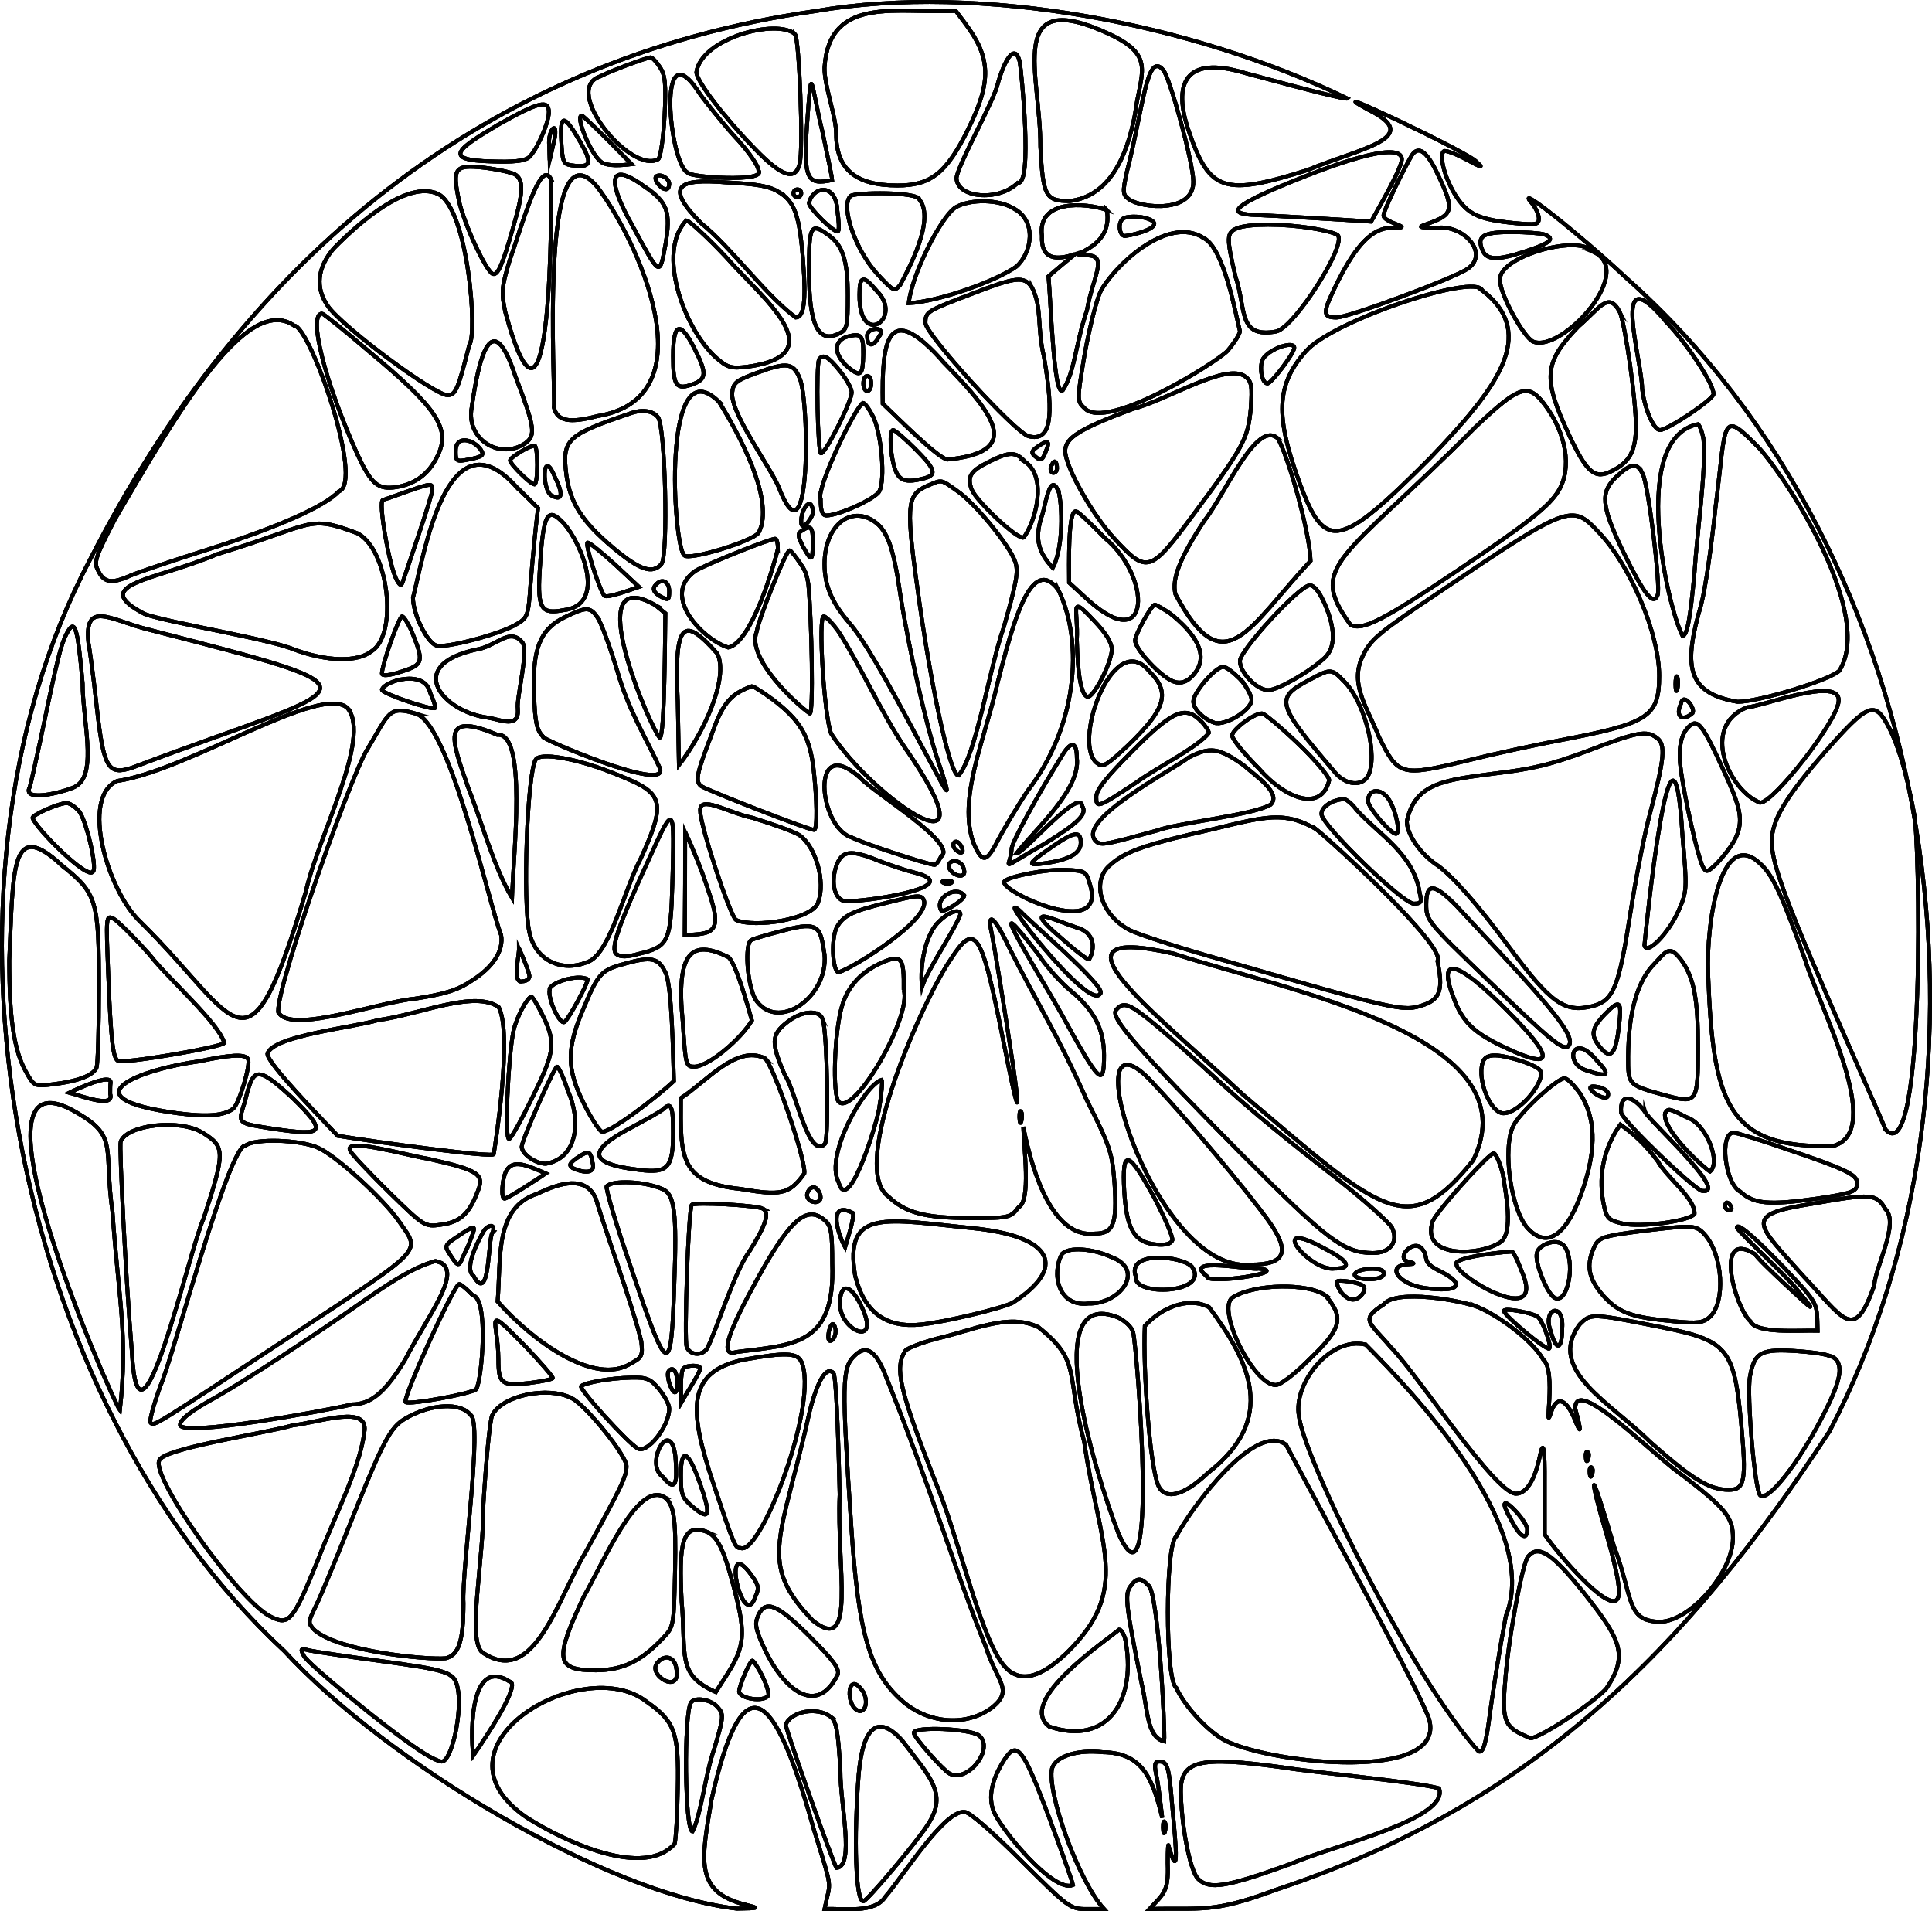 <?xml version="1.0" encoding="UTF-8"?>
<svg id="Calque_1" data-name="Calque 1" xmlns="http://www.w3.org/2000/svg" viewBox="0 0 497.65 492.33">
  <path d="M209.88,2.88C125.49,14.97,62.88,66.15,23.08,144.37-21.74,229.37,2.81,360.13,73.28,425.37c26.41,28.72,82.95,62.46,116.5,66.3,5.8-.1,5.9-.1,2.3-1-13.47-3.3-11.33-11.81-8.8-27.1,8.1-36.05,16.23-28.61,26.2,7.2,5.24,17.11,4.47,13.18,2.9,21,5.36-.2,12.92,1.19,15.7-3.2,4.35-4.99,15.2-22.42,20.4-21.8,1.2,0,6.8,4.8,14.5,12.5,12.3,12.2,12.6,12.5,17,12.5h4.4c-6.66-7.26-14.73-30.13-13.4-36.2,1-3.2,6.5-4.9,13.1-4.2,10.55.16,12.84,7.2,15.3,16.9-.44-3.34-.9-8.24-1.6-11.3-.5-2.5-.3-3.2.9-3.2,2,0,2.5,1.6,3.2,10.7.31,4.17,2.52,22.78-.8,11.3-.2-1.4-.3.5-.3,4.2.32,7.47-1.17,7.94-4.7,11.8,13.3-.39,16.11,1.22,32.4-4.9,65.66-21.7,105.74-61.62,142.8-118.2,47.63-91.52,29.09-224.81-52.4-297.1-12.4-11.6-29.3-24.9-24.2-19.1.9,1.1,1.7,2.8,1.7,3.8,0,1.6-.7,1.7-6.2,1.2-9.2-.9-12-2.2-15.1-6.9-2.8-4.3-4.5-10.4-3.2-11.6.3-.4,3,.6,5.8,2.1,3.9,2.1,4.6,2.3,2.7.7-.91-2.01-43.19-21.85-27.9-13.5,14.69,7.25-2.35,9.96-15.6,15.5-21.5,6.8-25.3,5.6-30.6-9.8-4.34-12.48-1.05-19.83,14.3-15.2,18,4.9,26.2,6.9,26.5,6.6C307.48,6.22,252.9-4.58,209.88,2.88ZM248.58,5.98c6.7,8.9,6.9,15,.7,27.5-5.5,11.1-9.5,14.3-18.1,14.3-10.8,0-15.8-4.2-15.8-13.3,0-4.54-3.12-12.46-3-17.1,1.19-18.93,19.47-13.71,33.8-14.6l2.4,3.2h0ZM285.98,8.88c11.89,5.62,7.68,10.04,6.4,20.4-2.13,11.28-6.67,21.25-16.8,22.5-6.3,0-6.9-1.1-7.6-14,.13-18.54-9.38-41.74,18-28.9ZM204.78,8.78c1.1,1.1,2.2,29.6,1.2,33.4-1.1,4.5-4.6,3.3-11.4-3.7-8-8.2-15.2-17.6-15.2-19.9,1.28-8.77,20.72-13.88,25.4-9.8ZM262.68,15.98c.4,2.38,3.4,31.77-.5,31.1-4.9,4.9-15.8,4-15.8-1.3.62-4.01,9.86-20.05,10.7-24.5,2.2-7.4,4.6-9.7,5.6-5.3ZM169.98,17.28c1.4,2.1,1.6,4.4,1.2,12.6-.3,5.5-1,10.5-1.6,11.1-7.05,4.06-25.05-17.94-15-21.3,2.4-1.3,11.8-4.8,13-4.9.4,0,1.5,1.1,2.4,2.5h0ZM299.58,17.98c1.6,1.4,7.8,24,7.8,28.7.21,8.25-13.2,6.99-16.5,4.7-1.7-1.2-1.8-1.8-.6-7.2,4.22-16.34,5.09-31.06,9.3-26.2h0ZM180.48,24.48c2.4,3.2,6.6,8.4,9.6,11.6,2.9,3.2,5.3,6.7,5.3,7.8,2.3,3.22-18.18,1.75-18.2.6-4.71-1.85-8.43-38.57,3.3-20h0ZM211.88,34.08c1.4,6.5,2.5,12,2.5,12.3-6.5,1.35-7.44,0-6.5-14.3,1.22-16.99.8-11.16,4,2ZM141.38,28.98c-.1,2.9-3.2,9.9-5.2,11.6-1.1.9-4.1,1.2-9.5,1-13.29-.3-8.37-3.48,1.7-9.5,10.5-5.9,13-6.5,13-3.1ZM156.48,35.98l6.2,6.3c-2.27.29-6.41.7-8-.7-2.6-2.1-6.6-11.8-4.8-11.8.2,0,3.2,2.8,6.6,6.2ZM149.48,36.58c3.2,5.6,2.8,6.7-2.3,6-2.1-.3-2.3-.9-2.6-6.2-.4-7.1.7-7.1,4.9.2h0ZM142.48,37.38l-.9,3.9-.1-3.6c-.56-4.6,2.89-7.55,1-.3ZM361.08,40.78c.36,1.97-6.06,12.93-7.9,16.3-7.2-.49-24.91-1.52-29.5-1.7-7.7-.2-6.2-2.1,5.7-7.2,20-8.4,31.1-11,31.7-7.4h0ZM370.38,44.98c4.3,9,4,10.3-2.5,12.6-2.8,1-2.7,1,2.3,1.1,6.69-.87,13.66,6.61,7.8,10.6-4,2.6-30.7,12.5-33.7,12.5-3.8,0-3.7-1.2.5-9.6,4.7-9.3,8.8-13.4,13.5-13.5,7.32.08-2.25-1.19-1.9-3.3,0-1.1,5.3-12.1,7.3-15.4,1.7-2.6,3.9-1,6.7,5h0ZM132.58,44.88c2.3,1.3,2.3,4.5-.3,13.3-2.8,10-4,12.7-5.3,12.4-1.7-.5-7.6-13.2-8.8-19.1-1.7-8.2-1-9.1,6.4-8.3,3.4.4,7,1.2,8,1.7h0ZM141.98,46.28c.04,4.86.47,79.06-11.8,34.2-1.1-5.1-1-6.5,1.1-13.4,3.42-9.83,8.06-26.66,10.7-20.8ZM153.78,48.08c9.77,12.53,29.78,54.28.1,59.1-7.3,1.9-10.3,1.3-11.2-2.2.53-3.17-4.14-75.07,11.1-56.9h0ZM165.78,47.88c6.2,4.2,7.1,6.6,5.6,15.3-1.5,8.1-1.3,8.2-8.5-5.1-5.84-10.26-7.03-17.32,2.9-10.2ZM172.38,47.38c-.14,3.55-4.36-.79-3.4-1.9,1-.9,3.4.4,3.4,1.9ZM200.48,49.38c4.2,2.5,5.5,6,6.4,18.1.8,10,.2,14.3-1.9,14.3-7.83-5.74-16.78-18.24-24.4-24.3-9.5-9.56-5.93-11.53,6.4-10.5,7.7.4,11,.9,13.5,2.4ZM112.68,49.88c7.9,3.52,10.37,36.29,8.2,39-2.9,11.4-3.5,12.9-5.6,12.9-3.4,0-27-17.5-30.8-22.9-3.3-4.7-2.8-9.9,1.5-14.9,7.05-7.18,18.95-17.39,26.7-14.1ZM206.38,49.78c.04,1.27-1.97,1.29-2,0,0-1.32,2.06-1.3,2,0ZM215.68,54.18c.4,2.7.5,5.1.2,5.4-.7.7-7.5-5.9-7.5-7.3,1.1-4.48,7.01-5.11,7.3,1.9ZM236.88,51.48c4.03,5.08-2.85,17.91-5,21.9-1.5,1.8-1.7,1.7-5.9-2.8-5.6-6.1-9.6-17.5-6.9-20.1,1.07-.97,17.68-1.18,17.8,1h0ZM261.08,53.68c6.02,3.15,4.83,11.33.7,15-5.19,3.72-20.07,9.04-27.7,9.4.72-7.15,8.18-22.2,12.1-24.7,3.9-2.2,11.1-2,14.9.3h0ZM285.08,54.08c2.01,10.72-12.08,11.48-5.5,11.7,6.15-.22,1.98,5.16.4,14.1-3.13,9.46-3.09,15.8-6.2,20.6-2.31,2.46-3.08-22.08-3.7-29.3,1.67-1.45,5.08-4.31,6.8-5.7-4.4,1.48-8.81,1.73-8.5-4.8-1.2-9.33,11.11-8.52,16.7-6.6h0ZM295.78,56.38c4.91,1.89-3.3,4.1-6,4.4-1.4,0-1.9-3.1-.7-4.3.8-.9,4.6-.9,6.7-.1ZM186.98,66.18c9.1,10.42,28.44,25.18,5.5,28.3-4.3.5-5.1.2-8.2-2.5-8.15-7.53-15.24-27.05-7.5-35.2.7,0,5.3,4.2,10.2,9.4ZM337.78,58.78c3.3.5,6.3,1.3,6.8,1.8,2.4,2.4-11,23.6-15.8,24.8-10.05,1.86-7.71-5.87-10.5-14-2.4-10.2-2.4-11.5.4-12.6,3-1.2,11.9-1.2,19.1,0ZM213.18,60.38c3.9,2.7,5.2,6.7,5.2,15.8,0,7.6-.2,8.7-2,9.6-5.6,3-8-1.9-8-16,0-11.6.4-12.5,4.8-9.4ZM310.18,61.38c5.18,2.85,8.08,19.45,9.2,23.9,0,.8-1.5,3.1-3.2,5.1-2.48,2.71-31.05,20.74-36.8,14.8-2-1.9-2-2,0-13.9,1.2-6.6,3-13.9,4.1-16.2,3.07-5.94,17.08-20.01,26.7-13.7h0ZM397.78,60.38c3,1.1,1.6,2.3-5.3,4.5-7,2.3-9.7,2.1-10.7-.6-1.4-3.5.3-4.5,7.5-4.5,3.8,0,7.6.3,8.5.6ZM409.98,64.68c12.1,4.73-7.77,26.42-15.1,23.3-2.5-1.2-8.5-12.2-8.5-15.7-.78-6.15,20.09-11.95,23.6-7.6ZM225.78,74.88c7.23,7.05-4.56,15.18-4.4,1,0-4.9,1-5.1,4.4-1ZM265.78,73.98c2.74,5.35,1.25,9.97,3.1,17.8,2.8,16.1,1.7,22-3.9,20.6-3.4-.8-26.6-26.3-26.6-29.2s.4-3.1,12-7.5c11.3-4.4,13.4-4.6,15.4-1.7ZM381.78,74.78c14.79,11.43,3.31,25.69-13.3,43.1-23.3,23.4-27.1,24.2-33.5,7.1-6.6-17.7-6.3-25.8,1.3-34.4,6.72-7.92,43.76-20.27,45.5-15.8ZM429.08,82.78c5.5,5.8,12.3,16,12.3,18.7,0,1.4-11.7,9.2-13.8,9.3-1.6,0-4-5.5-4.6-10.7-.05-7.43-8.56-34.81,6.1-17.3ZM417.28,80.48c1.4,3.6,4.1,22.3,4.1,29.3,0,6.2-1.5,9.2-6.1,11.5-4.4,2.3-6.5.6-11-9-7-14.9-6.7-18.8,2.3-28.2,5.37-4.54,7.73-9.35,10.7-3.6ZM94.88,90.38c17.9,14.9,21.3,20.1,17.8,27.1-2.2,4.6-5.7,7.2-10.6,8-4.7.7-6.4-.7-10-8.4-8.3-18.4-12.9-36.3-9.1-36.3.3,0,5.7,4.3,11.9,9.6ZM75.78,83.88c4.09.12,18.17,40.45,11.5,42.7-3.5,3.8-15.4,9.1-33.2,14.8-9.5,3-18.7,6.1-20.5,6.9-4.7,2.1-6.7,1.9-8.2-1.1-1.3-2.3-1-3.3,4.2-13.4,15.96-27.3,33.93-58.39,46.2-49.9ZM178.88,89.78c3.2,6.3,3.1,7.8-.2,9.1-4.5,1.7-5.3.7-5.3-7.1,0-8.7,1.8-9.3,5.5-2ZM226.38,86.78c-1.17,2.22-2.92,2.93-3,0-.46-2.5,5.27-3.01,3,0ZM243.38,93.68c13.59,13.89,19.65,22.82.6,24.7-2.82-.71-12.98-10.99-16.6-14.4-.27-16.07,1.01-27.41,16-10.3ZM222.38,91.28c-.18,5.08-.35,6.42-4.4,2.9-3.3-3.2-3.2-6.5.4-7.5,3.5-.9,4-.3,4,4.6ZM132.78,96.98c5,13.1,5.3,15.2,2.5,17.2-6.12,4.22-14.71-.49-13.9-8.4,1.1-7.47,4.29-30.44,11.4-8.8ZM333.38,89.58c0,1.4-5.9,9.2-6.9,9.2-1.6,0-2.3-5.1-.9-6.7,2-2.5,7.8-4.3,7.8-2.5ZM216.28,95.48c1.7,2.1,3.1,4.6,3.1,5.6,0,2.3-6.7,15.7-7.9,15.7-.9,0-1.3-22.8-.5-24.2,1-1.5,2.3-.8,5.3,2.9h0ZM206.28,98.28c2.28,8.32,2.32,48.05-5.7,27.2-2.46-5.66-12.24-18.8-12-24.2.3-2.7.9-3.2,6.3-5.2,8.1-3,9.7-2.7,11.4,2.2ZM320.88,97.08c1.5,1.2,1.7,2.4,1.3,8.1-.7,7.8-1.8,9.9-15.1,27.8-10.8,14.6-11.7,14.8-20,5.8-5.7-6.1-12.7-18.6-12.7-22.6,0-3.4,3.7-5.7,17.3-10.8,9.44-2.49,24.32-12.18,29.2-8.3h0ZM224.38,98.78c.05,2.58-1.98,2.61-2,0,.02-2.61,2.05-2.58,2,0ZM185.18,103.48c5.06,8.08,14.64,25.66,10.2,33.8-1.9,2.3-17.8,7.1-19.1,5.8-2.95-2.3-5.97-54.23,8.9-39.6h0ZM397.78,104.08c5.7,7.5,7.2,16.5,3.7,22.3-2.5,4.1-7.7,8.2-26.1,20.6-19.3,12.9-24.3,15.5-27.5,14-11.26-15.54-2.35-16.3,32.2-51,11.2-10.6,13.5-11.4,17.7-5.9h0ZM224.98,107.48c2.1,4.5,3.1,16.2,1.5,19.1-1,1.9-10.4,6.2-13.6,6.2-1.1,0-1.5-1.2-1.5-4.3-1.27-2.32,8.7-23.33,10.9-24.7.5,0,1.7,1.7,2.7,3.7h0ZM169.48,107.48c1.9,2.2,2.7,35.7.9,37.8-2.3,2.7-5.6,1.6-12.6-4.3-7.9-6.7-10.9-11.4-11.9-18.7-1.1-9.1,0-10.2,16.5-15.8,3-1.1,5.8-.7,7.1,1ZM438.78,113.08c.74,8.21-1.69,24.32-2.3,34.3-1.1,12.1-1.9,16.4-3.1,16.4-3.92-7.51-13.75-51.04,4-54.5.4.3,1.1,2,1.4,3.8ZM453.18,115.48c7.77,8.7,29.59,42.93,20.6,57.3-2.4,2.4-20.6,8-26.2,8-13.49-2.23-13.85-9.68-9.4-25,1.1-4.1,2.7-15.4,3.7-25,2.88-22.61,1.16-25.67,11.3-15.3ZM235.58,115.48c5.3,5.3,5.9,6.8,2.6,7.7-4.9,1.3-6.6.7-7.7-2.5-1.2-3.6-1.5-9.9-.4-9.9.4,0,2.9,2.1,5.5,4.7h0ZM329.18,112.98c2.54,4.34,8.2,23.93,8.4,31.5-16.11,17.25-22.22,32.21-34.8,8.6-1-3.9,1.1-9.3,7.4-18.9,5.23-6.5,13.47-26.37,19-21.2h0ZM123.88,115.88c.9,1.4.4,1.8-3.3,2.5-2.9.6-3.2.4-3.2-1.9-.18-4.69,4.68-3.28,6.5-.6ZM269.68,115.48c-1.1,3.1-1.5,3.4-2.9,2.2-1.2-1-1.2-1.4.3-2.5,2.5-1.8,3.4-1.7,2.6.3ZM138.38,119.78c0,2.7-.3,5-.7,5-1,0-6.3-5.2-6.3-6.2,0-.7,4.8-3.7,6.3-3.8.4,0,.7,2.2.7,5ZM264.08,118.98c5.77,3.97,2.68,15.3-.4,19.5-1.6.6-12.2-9.4-13.4-12.4-1.2-3.3-.4-4.7,4.4-7.1,5.4-2.7,6.9-2.7,9.4,0ZM271.98,121.48c-1,1-1.9-.5-1-1.8,1.01-2.38,1.7,1.28,1,1.8ZM132.88,125.28l5.7,5.6c-.74,6.14-1.26,11.67-1.9,19.3-.6,8.4-.7,8.9-3.6,10.6-4,2.5-18.3,6.3-20.7,5.5s-6-8.1-6-12.3c2.67-10.16,8.56-48.44,26.5-28.7h0ZM142.88,122.78c2.2,4.3,2,6.3-.5,5-2.91-.73-2.81-13.07.5-5ZM423.18,122.18c1.5,3.3,4.6,29,3.8,31.1-1.1,2.9-3.5-.2-8.8-11-5.8-12.1-6.1-15.5-1.7-19.6,3.8-3.5,5.2-3.6,6.7-.5ZM246.58,126.48c4.6,3.2,13.4,13.9,14.9,18.2.9,2.5.4,5.2-2.9,16.8-3.85,10.91-7.07,33.04-11.7,38.3-2,0-6.5-19.9-10-44.2-3.6-25.4-3.5-28,1.9-30.4,4-1.7,3.4-1.8,7.8,1.3h0ZM111.38,126.08c.09,1.41-7.17,22.37-7.6,23.7-.4,1.2-.7,1.2-1.6-.4-1.9-3.4-4.9-20.6-3.5-20.6.1,0,2.7-.9,5.7-2,6.6-2.3,7-2.4,7-.7ZM272.78,126.98c1.06,5.36.79,14.8-1.6,19.3-3.35-3.62-4.87-7.09-2.9-13.1.88-2.06,2.15-12.63,4.5-6.2ZM209.38,131.68c.37,1.19-3,5.72-3,2.8-.17-3.14,2.62-7.1,3-2.8ZM284.58,138.58c12.12,9.97,12.03,30.75-4.4,15.9l-4.8-4.4c0-3.87-.39-19.38,1.9-18.3.4,0,3.7,3.1,7.3,6.8ZM145.28,134.88c4.34,4.91,11.37,21.01-.2,22.3-5.6,1.1-6.6-.4-6.1-9.6.9-15.4,1.9-17.4,6.3-12.7ZM225.28,134.38c3.3,2.3,4.9,6.8,6.6,18.6,2.1,13.6,6.8,34.5,9.9,43.5,4.38,12.99,1.32,6.07-4.2-4-9.8-18.6-15.3-28-18.8-32-4.6-5.4-6.4-9.7-6.4-15.2,0-9.7,6.6-15.3,12.9-10.9h0ZM411.78,137.08c8.2,8.6,15.6,26.2,15.6,37s-3,12.3-26,16.7c-5.8,1.1-16.5,3.4-23.7,5.2-16.9,4.1-17.5,3.9-22.5-6.2-3.21-8.03-7.83-13.94-3.9-21.3,1.8-3.7,4.3-5.8,17.6-14.7,35.5-24,35.9-24.1,42.9-16.7ZM92.08,137.38c8.01,4.12,10.59,26.02,3.6,30.4-3.6,2.8-11.4,2.7-20-.5-6.6-2.75-32.11-6.82-38.4-9.1-14.8-7.72,2.69-8.64,18.6-15.4,25.5-7.75,23.09-10.35,36.2-5.4ZM209.38,139.78c-.09,4.92-.28,5.09-2.6.9-1.3-2.6-1.4-3.3-.2-4,2.3-1.5,2.8-1,2.8,3.1ZM200.38,141.38c-1.07,4.45-6.84,24.29-12.8,25.4-6.41-1.93-17.58-13.32-8.5-19.7,2.3-1.5,18.9-8.2,20.6-8.3.4,0,.7,1.2.7,2.6ZM158.48,145.48l6.1,5.7c-1.81.6-8.05,2.95-8.9,2.3-1.2-1.3-5.2-13.7-4.3-13.7.5,0,3.7,2.6,7.1,5.7h0ZM206.18,145.18c1.08,1.57,1.68,2.73,2.05,5.42.87,9.27,1.34,33.74.35,33.18-3.46-2.35-16.28-14.13-13.7-21,.7-3.8,7.6-21,8.5-21,.3,0,1.5,1.5,2.8,3.4h0ZM272.58,151.88c6.8,13.99,4.64,35.71-8,52-2.7,4.1-6.1,9.8-7.6,12.7-2.9,5.7-4,5.8-6.2.6-4.23-11.42,2.96-26.76,6.2-41.4,4.12-16.06,8.71-32.89,15.6-23.9ZM172.38,152.28c0,2.3-.2,2.4-2,1.5-2.1-1.1-2.5-2.2-1.3-3.3,1.5-1.6,3.3-.6,3.3,1.8ZM341.28,155.68c2.8,6.5,2.7,11.2-.1,13.8-4,3.7-12.1,8.3-14.5,8.3-2.9,0-7.3-4.5-7.3-7.5,0-2.8,15.4-19.5,18-19.5,1.2,0,2.5,1.7,3.9,4.9ZM168.78,155.88l2.6,2.1c-.09,5.61-.15,31.36-1.4,32.1-2.03-1.66-21.23-45.71-1.2-34.2h0ZM286.38,167.28c0,3.4-4.8,12.7-6.3,12.2-1.6-.5-2.5-5.7-2.7-14.7.42-7.56-2.27-12.1,4.5-4.8,3,3.1,4.5,5.6,4.5,7.3ZM301.48,158.08c5.73,4.57,11,10.83,5.4,16.3-1.67,1.67-3.53,1.9-5.6.7-3.6-2.1-8.9-8.1-8.9-10.1,0-1.5,4.2-9.2,5.1-9.2.3,0,2.1,1,4,2.3ZM153.88,158.98c.9,1.3,3.2,7.5,5.1,13.8,2.87,10.18,7.73,17.89,10.9,24.9,3.34,7.17-31.58-7.79-30-7.9-1.6-1.7-2.1-3.6-2.3-10.9-.5-11.7,1.5-16.8,7.9-19.9,5.6-2.7,6.4-2.7,8.4,0h0ZM38.28,162.18c64.56,16.68,54.21,13.41-4.3,35.6-6.2,2-7.3.1-9.1-16-.8-7.4-1.8-14.7-2.1-16.2-1.17-11.28,5.95-5.71,15.5-3.4h0ZM105.98,162.48c3.3,8,3.1,8.7-2.5,10.5-3.3,1.1-5.1,1.2-5.1.5,0-2.2,4.4-14.7,5.2-14.7.4,0,1.5,1.7,2.4,3.7ZM216.18,162.98c4.87,7.6,10.88,20.55,16.5,29,25.36,36.39-7.6,14.05-18.6-3-1.8-4.6-3.4-30.2-1.9-30.2.6,0,2.4,1.9,4,4.2ZM21.28,176.08c-.04,9.08,3.78,22.92-1.5,26.3-1.28,1.15-14.54,4.83-12.1.3.4-1.3,1.6-6.9,2.8-12.4,4.3-20.7,5.2-24.1,6.6-26.9,2.2-4.3,2.9-2.2,4.2,12.7h0ZM184.78,168.38c3.06,6.36-3.73,20.88-9.9,28.7l-.3-16.4c-1.01-20.87,1.56-22.05,10.2-12.3ZM134.38,165.28c2.06,1.74-1.45,14.67-1,17.3.43,5.18-4.44,2.83-7.6,2.3-11.52-1.39-21.82-13.29-3.4-17.5,5.51-.73,8.65-5.8,12-2.1ZM296.08,172.98c5.5,5.4,4.2,9.7-5.6,19.1-5,4.7-6.4,5.7-7.6,4.7-7.21-4.2,3.73-35.49,13.2-23.8ZM319.48,174.98c1.6,1.8,2.9,4.2,2.9,5.3,0,2.7-6.9,6.8-9.6,5.9-3-1.1-5.4-3.6-5.4-5.5,0-2.3,5.7-8.9,7.7-8.9.8,0,2.7,1.5,4.4,3.2ZM346.28,175.58c5.3,5.3,8.8,19.2,6.1,24.3-1.6,2.8-5.7,2.4-8.5-.9-15.2-17.8-15.6-19.1-6.5-23.9,5.4-2.9,5.6-2.9,8.9.5h0ZM432.08,177.48c-.67,2.37-.67-4.66,0-3,.2.7.2,2.1,0,3ZM110.78,178.38c.9,2,1.5,3.8,1.3,4-.7.7-13.7-3.7-13.7-4.7.65-2.31,11.03-5.38,12.4.7ZM199.18,180.28c6.9,5.3,9.2,9.2,10.3,17.1,1,8.5,1.1,16.4.2,16.4-1.4,0-27.8-10.3-29.1-11.3-1.6-1.3-1.1-3.3,3-14,2.81-7.95,5.12-9.88,10.1-11.7.5,0,2.9,1.6,5.5,3.5ZM473.58,180.78c-.5,5.2-16.7,26-20.2,26-7.93-3.06-15.63-19.74-3.3-24.6,3.31,0,24.45-8.37,23.5-1.4ZM435.98,183.68c-2.82,2.46-4.47.68-3-2.4.58-3.09,3.79,1.19,3,2.4ZM89.58,182.48c6.16,7.65-7.7,33.03-10.8,47.2-15.21,50.93-17.08,32.92-42.6,7.8-8.45-7.86-15.57-32.11-6-36.3,18.36-2.66,52.83-25.43,59.4-18.7ZM107.28,183.88c8.8,3.35,18.6,48.85,21.8,57,.7,4-2.1,8.3-7.5,11.7-3.7,2.5-7,3.5-14.8,4.7-9.02.82-30.85,8.78-34.8,3.9-3.16-.12,17.97-60.76,22.6-68.1,5.83-9.69,5.43-11.34,12.7-9.2h0ZM486.08,186.48c2.8,5.2,4.9,12.1,6.9,22.8,1.5,4.58,3.23,92.94-7.3,81.7-.3-.9-4.2-9.8-8.6-19.7-16.7-38-20.7-48.4-20.7-54.5,0-5.5,3.5-11.4,13.9-23.3,10.7-12.1,12.5-12.9,15.8-7h0ZM309.38,185.78c1.1,1.1,2,2.5,2,3-2.66,3.65-13.8,9.16-18.4,12.6-10.3,6.8-10.6,6.9-10.6,3.9,0-1.8,2.5-5,9.5-12,10.3-10.3,13.4-11.6,17.5-7.5ZM334.28,191.48c4.5,4.3,8.1,8.6,8.1,9.5-2.02,8.4-11.43,4.72-18.1-3-3.8-3.8-6.9-7.6-6.9-8.5,0-1.5,5.5-5.7,7.7-5.7.6,0,4.8,3.5,9.2,7.7h0ZM443.88,198.28c5.45,11.93,6.5,15.16-1.5,24-2.6,2.5-2.9,2.6-3.8.9-1.3-2.6-4.9-18.6-5.7-25.5-.7-5.6.3-9.4,2.9-11.1,1.7-1.1,3.3,1.1,8.1,11.7h0ZM128.08,189.28c7.76-.69,4.13,30.69,3.8,42-4.77-8.05-7.85-19.82-11.5-29-3.67-10.83-7.49-19.54,7.7-13ZM426.78,190.08c2.3,1.7,2,5.2-1.7,19.2-1.5,5.5-3.8,17.4-5.2,26.4-2.9,18.7-4.3,22.1-9.7,23.5-7.2,1.8-10.7-.7-21.6-15.4-8-10.9-14.7-18.4-18.5-21-4.3-2.9-7.7-7.9-7.7-11.2,2.07-10.06,10.11-10.65,22.4-12.3,10.1-1.2,14.7-2.3,24.3-5.9,12.8-4.9,15-5.3,17.7-3.3h0ZM277.38,195.28c1.02,8.16-11.03,18.63-15.5,24.5,1.65.3,16.36-17.23,16.9-12.1,1.3,2-1,4.3-9.6,9.6-12.74,7.24-8.88,6.48-8.6,1.4-.2-1.3,6.9-14.3,13.4-24.7,2.1-3.2,3.4-2.7,3.4,1.3h0ZM320.28,197.08c2.85,2.58,10.02,7.24,7,10.2-4.48,2.68-23.77,4.64-29.4,6.7-12.3,3.4-13.7,3.7-15.1,3.1-7.42-5.02,20.26-19.27,23.3-21.9,5.6-2.9,7.8-2.6,14.2,1.9ZM157.28,198.88c13.1,5.17,15.08,6.3,7.8,22.2-4.38,8.39-7.79,23.71-13.2,26.5-7,3.2-13.9-.1-15.5-7.3-1.8-7.7-.6-41.1,1.6-44.6,1.1-1.9,10.1-.4,19.3,3.2h0ZM221.58,200.38c3.36,3.74,25.44,17.05,20.8,20.3-.6,1.2-1.3,2.1-1.6,2.1-1.7,0-18.4-5.5-21.5-7.1-8.39-2.58-10.84-27.1,2.3-15.3ZM433.38,215.28c1.2,13.8,1.2,14.2-1,19.3-2.6,5.9-8.3,11.7-8.8,8.9.25-3.08,7.21-71.25,9.8-28.2ZM357.78,205.98c1.9,3,3,8.8,1.8,8.8-1.4,0-7.2-6.8-7.2-8.4,0-3.3,3.4-3.5,5.4-.4h0ZM349.48,208.68c5.46,6.1,14.74,11.32,16.2,21.3.6,2.4.4,2.8-1.5,2.8-2.9,0-23.8-20.3-23.8-23.1,0-1.8,2.8-3.7,5.7-3.8.7-.1,2.2,1.2,3.4,2.8h0ZM20.28,208.88c1.8,1.9,4.8,14.5,3.7,15.6-1.25,2.51-14.8-11.16-15.6-13.8,0-.8,6.8-3.8,8.7-3.8.7-.1,2.1.8,3.2,2ZM193.88,210.68c5.5,1.7,11,3.7,12.1,4.5,4.2,3,6.7,12,4.8,17.1-1.08,4.55-16.5,6.85-21.2,4.7-1.5-1-9.2-24.3-9.2-27.9-.51-4.59,7.13.3,13.5,1.6h0ZM173.18,227.88c-.4,14.6-1,16-8.5,17.8-3.3.9-4.8.9-5.9.1-1.6-1.4.3-6.9,8.7-25.2,6.2-13.6,6.3-13.6,5.7,7.3h0ZM338.98,213.58c3.64,2.79,33.67,30.19,31.3,34,1.5,7.3.7,9.8-3.6,11.3-5.4,1.8-6.2,1.6-55.3-12.6-9.1-2.6-18.1-5.6-20.2-6.6-7.4-3.7-10.2-12.3-5.5-16.6,3.6-3.3,7.5-4.9,20.7-8.1,17.92-3.96,23.23-6.88,32.6-1.4h0ZM182.48,229.48c3.97,11.19.83,11.03-6.1,11.4.07-6.63.12-19.97.1-26.6,2.15,4.68,4.24,9.73,6,15.2h0ZM278.38,217.08c0,2.7-2.8,4.4-9.3,5.3-4.8.7-4.5.2,2.3-4.5,5.4-3.7,7-3.9,7-.8ZM247.78,218.38c.4,1,.1,1.4-.6,1.2-3.25-1.55-.86-4.67.6-1.2ZM15.88,222.88c9.1,7.3,9.6,8.9,9.6,31.8,0,10.3-.3,19.4-.6,20.3-.8,2-4.6,3.5-11,4.3-5,.6-5.1.6-7.2-3.2-3.1-5.5-4.3-13.8-4.3-28.7,1.07-23.59.23-36.81,13.5-24.5h0ZM226.18,221.68c2.6,1,6.6,2.4,9,3,15.26,3.71-14.14,8.02-17.8,7.4-2.4-.6-3.4-4.7-2-8.9,1.4-4.1,3.7-4.4,10.8-1.5ZM453.18,222.28c3.3,2.8,5.6,7.7,11.8,25,3.95,12.75,20.67,44.09,7.3,47.9-27.55.86-31.09-11.3-32.3-44.4-.52-13.41,3.34-37.53,13.2-28.5ZM248.08,223.28c1.59,3.85-3.38,2.22-3.7-.1,0-1.9,2.9-1.8,3.7.1ZM280.58,227.28c5.52,15.86-24.24,1.81-21.8-.3,1.4-1.3,10.7-3.1,15.5-2.9,5.1.2,5.5.4,6.3,3.2ZM245.08,227.38c-.3.3-1.2.4-1.9.1-1.95-.75,2.98-.85,1.9-.1ZM375.28,233.48c2.5,2.7,9.9,10.6,16.4,17.7,10.7,11.8,14,16.6,12.3,18.3-1.3,1.3-4.9-1.7-20.5-16.8-15.8-15.2-16.1-15.6-16.1-19.7,0-5.7,2-5.5,7.9.5h0ZM248.38,230.68c0,1.1-4.9,4.3-5.9,3.9-1.99-3.12,3.76-6.66,5.9-3.9ZM237.88,231.68c2.44,4.74-17.67,17.48-21.9,18.8-1.6-.5-1.9-8.7-.5-11.5,1.7-3.1,3.9-4.2,12.4-6.3,8.4-2.1,9.2-2.2,10-1ZM262.88,234.78c1.59,1.94,22.7,19.84,20.5,21.2-2.75,4.85-28.45-28.35-20.5-21.2ZM247.38,235.58c-1.44,3.96-8.6,14.42-9.9,18.7-.62-5.84.98-13.96,4.6-17.1,2.5-2.4,5.3-3.2,5.3-1.6h0ZM38.58,245.98c4.76,6.18,17.66,17.37,19.2,22.7-1.2,1.2-26.1,5.4-27.4,4.6s-1.8-5.1-2.5-22.3c-.6-15.2-.6-15.3,1.4-14.3,1.1.6,5.3,4.8,9.3,9.3ZM277.18,238.88c4.94,1.3,4.92,5.5,3.4,8.2-.4.3-3.6-2.2-7.2-5.4-11.09-9.45-1.22-4.4,3.8-2.8h0ZM259.88,243.98c7.77,15.45,12.31,22,20,39.3,6.1,12.1,6.6,13.6,7.2,21.6.7,10.4-.3,12.9-5,12.9-10.53,1.31-15.92-14.58-18.5-27.5.12,5.29,2.03,19.1-1.2,20.7-2.1,2.7-2.4,2.8-12.2,2.8-11.9,0-16.9-1.3-21.4-5.6-10.34-7.65,9.28-51.3,16.2-61.2,6.1-9.5,7.8-7,12.9,18.4,10.31,52.1-1.58-21.13-2.4-24.8-1.4-6.1.7-4.5,4.4,3.4ZM212.38,245.88c1.02,11.01-12.25,20.31-17.9,11.4-2.1-4.2-2.7-14-1-15.1.7-.4,4.5-1.5,8.4-2.5,9.47-2.63,9.44-.43,10.5,6.2h0ZM267.48,245.88c2.1,3.2,5.9,7.4,8.5,9.5,5.8,4.8,8.4,9.8,8.4,16.4,0,8.5-1,7.6-11.2-11-5.76-10.29-21.85-35.88-5.7-14.9h0ZM302.38,245.68c29.81,9.7,92.61,21.29,77.1,53.2-16.87,21.09-23.66,13.25-59.3-16.9-22.09-20.72-53.67-44.49-17.8-36.3h0ZM136.38,251.48c0,.7-.8,1.3-1.8,1.3-2.68.8-.86-6.51-.9-8.5.8,1.73,2.56,5.93,2.7,7.2ZM187.68,246.58c2,1.96,4.84,12.24,6,16.3-2.83,4.77-11.08,11.8-14.8,11.9-2.2,0-2.3-.3-3-11.4-1.83-18.37,2.29-21.52,11.8-16.8ZM433.18,247.48c3.2,4.5,4.2,10,4.2,22.4,0,13.9-.3,14.4-7.6,12.5-10.6-2.9-10.4-2.7-10.4-10.3.1-10.7,2.1-18.5,6.1-23.1,3.78-3.92,4.4-5.94,7.7-1.5h0ZM171.28,250.28c1.85,2.89,2.07,21.7,2.3,28.2-4.45,4.23-17.13,13.86-18.6,13-.6-.2-2.7-3.4-4.6-7.2-4.5-9.1-4.5-14.2,0-24.7,3.8-9,4.5-9.7,10.8-11.4,6.5-1.8,8.4-1.4,10.1,2.1ZM232.78,254.98c2.19,6.65-12.55,32.47-16.7,28.9-1.7-1.7-1.2-18,.8-24.7,1.5-5.2,5.2-9.1,10.7-11.4,4.7-1.9,5.3-1,5.2,7.2ZM387.48,259.58c12.9,12.8,13.2,16.3.9,10.6-8.7-4-11.6-6.8-13.9-13-4.51-11.57,1.25-9.33,13,2.4ZM151.38,252.28c0,1.2-5,10.4-6,11-1.2.7-4.3-5.9-3.8-8.3-.36-1.65,7.15-4.2,9.8-2.7ZM139.28,260.58c4,7.8,3.8,10-1.9,21.6-2.8,5.8-5.6,10.9-6.2,11.2-1.3.8-.3-21.3,1.1-27.9.8-3.5,3.6-8.7,4.6-8.7.3,0,1.3,1.7,2.4,3.8h0ZM128.48,259.48c3.58,6.92-.91,35.47-1.3,37.8.27,1.07-30.09-3.03-40.2-4.7-3.89-4.15-17.99-18.45-18.1-21.1,1.25-4.67,22.07-6.75,28.5-8.7,10.58-1.38,24.92-7.88,31.1-3.3h0ZM416.88,265.38c-.8,6.3-2.1,7.6-4.7,4.4-2.6-3.1-2.3-4.9,1.4-8.7,3.8-3.9,4.3-3.2,3.3,4.3h0ZM297.58,263.98c19.29,16.45,17.33,16.74,47.1,39.9,7.1,5.6,13.3,11.2,13.9,12.4,1.7,3.7-.5,6.5-5,6.5-7.5-.1-11.5-3.1-33.8-25.5-27.1-27.4-33.9-35.2-32.3-37.1,1.9-2.3,3.4-1.7,10.1,3.8h0ZM211.88,262.48c1.2,2.9,1.7,30.6.6,32.2-4.28,4.22-7.53-13.98-10.3-17.7-3.6-8.3-3.6-10.4.5-13.6,3.7-3,8.2-3.4,9.2-.9ZM411.38,273.28c3.6,3.7,2.9,4.4-2.9,2.4-5.7-1.84-3.37-10.11,2.9-2.4ZM63.88,272.78c.8,1.3-2.3,11.6-3.8,12.8-2.3,1.8-6.6,2.2-14.3,1.2-29.61-4.01-9.16-11.43,5.6-13.4,8-1.7,11.7-1.9,12.5-.6ZM196.98,272.58c2.1,1.4,10.7,26.3,10.2,29.7-3.84,5.52-6.3,5.73-16.4,4-15.89-1.61-15.5-8.43-15.4-23.4,6.6-4.24,14.19-13.75,21.6-10.3h0ZM391.08,273.08c2.4.7,4.8,1.8,5.4,2.4,2.3,2.3-4.9,11.3-9.2,11.3-3.3,0-6.8-8.5-5.4-13,.7-2.3,3.2-2.5,9.2-.7h0ZM297.88,279.98c7,7.3,23.5,27,28.8,34.4,5.8,8.1,4.5,11.4-4.5,11.4-25.92,2.55-47.48-72.32-24.3-45.8ZM146.28,280.98c3.43,7.62,2.57,17.39-5.7,18.8-2.6,0-6.2-2.5-6.2-4.4,0-1.6,8.4-20.6,9.1-20.6.4,0,1.7,2.8,2.8,6.2h0ZM75.28,282.78c9.1,8.9,8.4,10-4.9,8-9.4-1.5-9.1-1.2-7.4-6.7,2.28-8.73,2.58-10.24,12.3-1.3ZM28.48,278.98c-.1.5-.1,1.7-.1,2.8,1.22,3.85-7.44.53-10.5-.3,2.24-1.09,10.98-5.17,10.6-2.5ZM226.38,285.98c-1.43,6.63-8.16,26.95-10.4,18.5-3.62-7.05,6.86-25.09,11.1-26.3.3.3,0,3.8-.7,7.8h0ZM406.98,281.68c4,6.2,4.3,13.8.9,24.2-4.1,12.2-9.2,16-14.3,10.6-4.4-4.7-6.7-20.9-3.7-26.6,1.7-3.4,11.2-12.1,13.1-12.1.8,0,2.5,1.8,4,3.9ZM414.18,281.48c.79,3.95-8.21-2.56-2.8-1.5,1.3.1,2.5.9,2.8,1.5ZM423.78,286.48c.52,1.75,21.99,21.21,14.7,20.3-1.7,0-20.1-17.6-20.9-20.1-.45-5.36,3.09-4.52,6.2-.2h0ZM20.08,286.78c10.42,6.1,6.56,8.96,8.9,25.5,1.47,21.79,4.07,31.55,1.9,51-1.99-2.59-42.9-95.9-10.8-76.5ZM173.38,291.68c0,9.1-1.3,10.6-8.6,9.7-13.1-1.5-13.8-4.8-2.4-10.8,4.1-2.2,7.9-4.3,8.5-4.9,2-1.9,2.5-.7,2.5,6h0ZM434.38,287.78c5.14,1.62,8.98,11.62,6.1,14-1.08-.49-12.3-10.44-11.6-15,.8-1.3,1-1.3,5.5,1ZM52.18,291.78c5.8,3.6,5.9,4.8.3,22-3.79,8.28-16.83,66.85-18.5,34.6-1.6-19.2-3.3-53.1-2.9-54.3,1.7-4.4,15.2-5.9,21.1-2.3h0ZM426.98,299.08c2.48,4.46,9.71,9.62,9.5,13.6-1.2,1.9-13.9,3.6-18.6,2.5-3.7-.9-4.1-1.3-4.9-5.5-1.41-7.53.48-14.51,4.4-20,3.51,2.5,6.26,4.98,9.6,9.4ZM459.78,295.88c15.7,5.3,18.6,6.7,18.6,8.9s-1.2,2.6-10.5,4c-12.2,1.7-16.1,1.4-19.6-1.8-3.94-1.92-5.51-15.17-1.7-15.2.6,0,6.6,1.8,13.2,4.1ZM81.98,295.68c4.7,2.1,16.8,13.2,20.7,18.8,5.7,8.3,7.4,6.4-27.2,29.3-36.1,23.8-35.8,23.7-36.7,22.7-.4-.3.8-4.6,2.5-9.4,2.97-6.34,17.72-62.56,22-62,2.5-1.9,14-1.5,18.7.6ZM110.18,298.48c13.7,3.1,14.8,4,12.6,9.1-2.1,5.3-4.5,7.3-9.2,7.9-4.1.6-4.3.5-13.3-8.3-5-4.9-9.5-9.7-10-10.6-2.4-3.89,14.7,1.12,19.9,1.9ZM152.58,299.28c1.21,3.79-3.42,2.45-5.1,1.6-1-.7-.8-1.2,1-2.5,3.1-2.1,3.6-2,4.1.9ZM387.08,302.38c.62,4.22,3.11,15.72-.9,17.8-5.45,3.39-20.48,3.95-17.1-5.7,2-3.7,14.8-17.7,15.7-17.4.6.2,1.6,2.6,2.3,5.3h0ZM297.28,308.48c2.8,5.3,4.9,10.2,4.7,11-.4,1-1.8,1.3-4.2,1.1-5.6-.5-7.6-3.9-8.2-13.8-.6-11,1-10.6,7.7,1.7h0ZM137.78,301.08l2.8,1.2c-2.06,1.4-9.59,6.33-10.6,6.5-1,0-.7-5,.4-7.1,1.2-2.2,3.3-2.3,7.4-.6h0ZM170.58,306.28c3.2,1.3,3.8,5.9,3.1,24.6-.8,24.2-1.6,24-10.9-3.6-4-11.6-6.9-21.3-6.5-21.7,1.5-1.6,9.7-1.3,14.3.7h0ZM153.48,308.78c2.88,9.59,9.23,26.79,11.7,36.7.4,3.8.2,4.2-2.6,5.7-9.24,6.03-25.37-5.68-34.4-15.9.89-11.27-.81-24.28,10.3-27.8,5.68-2.78,12.4-4.76,15,1.3h0ZM211.08,307.28c1.63,3.57-3.99,2.82-3.1,0,.8-1.9,2.3-1.9,3.1,0ZM485.68,311.48c3.63,3.58-2.69,15.1-2.9,19.6-5.19,15.02-7.88,8.63-18.4-2.5-11.98-13.52-15.69-15.65,2.5-18.5,15.2-2.7,16.4-2.6,18.8,1.4ZM196.58,311.38c1.7,1.1.7,4.2-3.5,10.9-4.04,5.51-8.49,20.43-11,25.2-1.4,1.9-4.4,1.6-5.2-.5-.7-1.8.4-35.1,1.3-36.6.5-.8,16.8.1,18.4,1ZM445.88,310.78c.72,1.49-1.61,1.08-1.5,0,.01-1.56.92-1.05,1.5,0ZM219.68,312.48c.48,1.1-1.43,6.88-2,8.8-2.41-4.47-4.09-12.04,2-8.8ZM212.58,314.48c1.5,1.3,1.8,3.2,1.8,11,.82,21.35-10.17,20.91-24.7,22.8-4.1,1.3-2.7-3.9,4.3-16.8,9.3-17.3,13.8-21.4,18.6-17h0ZM250.58,316.38c20.92,2.13,24.27,10.13,10.3,19.2-3,1.5-17.1,4.9-23.5,5.6-9.1,1-14.7-3-17.1-12.5-2.95-17.68,7.91-14.49,30.3-12.3h0ZM120.48,321.18c-2.33,4.41-1.78,6.39-4.5,2.1-1.6-2.4-1.5-2.5,2.1-4.9,5.16-3.52,4.59-2.79,2.4,2.8ZM126.88,317.48c-1.26,1.33-.58,18.9-4.9,11.2-2.68-1.99,1.55-9.73,2.7-11.7,1.4-1.8,3-1.5,2.2.5ZM439.08,317.98c4.7,5.2,5.5,17.5,1.3,21.3-1.7,1.5-3.1,1.7-9.2,1.1-11-1-14.2-2.2-18.2-6.6-3.8-4.3-4.5-7.8-2.4-12.4,1.2-2.7,2.1-3,14.3-4.5,11.1-1.3,12-1.3,14.2,1.1h0ZM459.48,326.48c9.22,9.77,8.5,8.93,8.7,16.3-4.76-.14-15.73.87-17.3-2.4-3.93-3.42-9.64-24.14,1.2-17.3.4.8,4.2,4.5,8.3,8.3,7.2,6.7,7.3,6.7,3.2,1.7-2.8-3.94-13.87-13.75-16.2-16.8,0-1.5,4.3,2.1,12.1,10.2h0ZM341.48,321.78c6,3.1,6.9,5,2.3,5-6.49.89-18.24-13.85-2.3-5ZM403.38,321.68c2.4,4.7.2,14.5-3,12.6-2-1.2-5.2-9.4-4.5-11.5.26-2.05,5.77-4.62,7.5-1.1ZM366.28,321.68c2.08,2.4-.55,3.23,4.5,5.7,7.13,3.55,5.03,5.66-3.9,4.4-6.7-1-10-5.8-4.2-6.1,1.7-.1,1.8-.2.5-.6-4.18-.5.74-6.16,3.1-3.4ZM286.18,323.78c9.13,3.39,2.18,12.28-5.8,12-7.98.98-9.57-7.93-6.8-12.8,1.8-1.8,7.7-1.4,12.6.8h0ZM391.88,327.28c6.88,15.46-16.7,1.58-16.7-1.5-1.6-1.97,14.47-3.62,14.4-3.3.3.2,1.4,2.3,2.3,4.8h0ZM307.08,326.38c4.72,6.88-15.35,7.68-14.5,2.5-2.55-6.87,12.1-5.35,14.5-2.5ZM113.78,325.38c4.69,3.18-3.18,12.95-9.5,25-4.9,8.1-8.7,11.4-13.6,11.4-7.36,1.75-43.68,8.4-44.3,5.3,0-1.4,2.7-3.6,9.5-7.3,6.9-3.9,24.6-15.4,38.7-25.3,7.31-5.07,12.55-8.22,17.5-9.6.1-.1.8.2,1.7.5ZM324.08,326.78c9.16.76-13.36,4.3-13.2,2-6.85-5.28,12.04-1.44,13.2-2ZM356.38,327.78c.88,2.69-9.96,1.99-6.9-.1,1.9-1.2,6.9-1.1,6.9.1ZM351.18,331.28c1,1-.9,3.5-2.7,3.5s-4.1-2.6-4.1-4.6c0-.7,6,.2,6.8,1.1h0ZM121.78,333.68c4.15.79,2.38,21.59.9,24.2-1.1,1.1-17.3,4.1-18.2,3.3s12.5-30.4,13.8-30.4c.4,0,2,1.3,3.5,2.9ZM341.38,333.68c4.83,5.66,4.35,8.34-3.8,16.2-4.2,4.2-7.7,6.9-9,6.9-5.8,0-15.5-19.9-11-22.6,5.6-3.5,19.3-3.7,23.8-.5ZM221.58,335.88c6.02,11.83-5.54,6.97-5.2-.2,0-5.1,2.6-5,5.2.2ZM380.88,336.78c6.3,2.8,14.2,9.1,16.6,13.4,3.55,3.04.06,19.64,2,13.8,1.4-4.6,3.9-3.8,6.2,1.8,1.6,4.1,1.7,2.9.1-2.8-.47-9.39,21.39,13.16,27.8,17.2,11,8.5,12.8,10.7,12.8,16,0,8.9-11.1,21.6-18.9,21.6-8.72-.19-6.74-6.29-11.7-19.3-2.7-9.2-5-16.4-5.2-15.9-.1.4.9,4.8,2.4,9.8,3.7,12.5,4.8,18.4,3.5,19.7-2.59,2.82-14.97-11.41-18.6-16.8v-13.3c.07-8.8-.33-11.17-1.2-7.1-1.3,6.4-3.5,9.9-6.2,9.9-5.42-.02-25.27-30.7-32.3-37.8-5.41-6.45-8.08-6.93-1.7-11,3.08-3.97,20-1.03,24.4.8h0ZM311.48,336.78c10.43,14.14,17.73,28.65-.4,42.7-6,5.7-10.7,7-12.6,3.5-2.37-4.96-4.09-30.49-3.6-41.4,4.01-4.47,11.02-7.79,16.6-4.8h0ZM396.28,339.38c1.4,1.6,3.4,7.4,2.8,8-.6.7-11.7-8.5-11.7-9.7,0-.9,8,.6,8.9,1.7h0ZM287.98,339.38c1.9.9,3.6,2.6,3.9,3.8,1.07,4.79,6.75,75.7-3.8,51.8-6.47-16.79-20.54-63.79-.1-55.6h0ZM402.38,342.28c0,5.4-1.5,5.9-2.9.8-2.38-6.33,3.54-7.79,2.9-.8ZM427.88,341.88c17.1,3.4,18.8,5.5,20.6,24.6,1.4,15,1,17.3-3.2,17.3-5,0-9.5-2.8-20.3-12.4-10.04-9.99-26.8-18.52-18.1-30.2,2.9-2.9,3-2.9,21,.7ZM135.48,346.98c3.8,4,6.9,7.6,6.9,8,0,.3-2.8.9-6.1,1.3-7.1.8-7.9.2-7.9-6.1-.07-10.23-4.24-14.71,7.1-3.2h0ZM267.48,341.88c11.17,8.94,6.99,11.69,11.8,29.6,3.9,27.18,12.33,38.01-4.7,54.5-7.5,7.1-13,7.7-16.8,2-5.83-8.56-11.08-32.71-16.9-46.4-9.3-23.9-10.5-29.2-7.7-33.6.5-.7,4.2-2.1,8.3-3.2,8.93-1.99,18.29-6.68,26-2.9ZM214.48,345.08c-2.43,2.2-.31-7.24.7-2.8.2.9-.1,2.2-.7,2.8ZM351.78,346.38c11.88,11.92,45.38,47.01,36.1,69.9-1.78,9.54-3.36,19.4-4.6,28.7-.8,5-1.4,6.5-2.4,6.2-16.74-18.3-44.92-74.99-46.3-86.4-1.52-8.37,8.08-20.62,17.2-18.4h0ZM228.08,354.28c11.91,29.49,17.54,49.32,25.9,70.1,2.86,8.97,7.07,10.83,1.8,15.3-6.6,5.2-16.7,4.5-23.6-1.7-8.2-7.4-11.1-17.3-12.9-44.7-2.5-37.1-2.4-40.9.8-44,3-3,5.5-1.4,8,5h0ZM473.08,350.38c1.8,2.5.5,6.9-5.1,17.3-6,10.9-12.8,19.2-14.6,17.5-1.4-1.4-3.5-25.9-2.6-30.7,1.2-6.2,2.8-7.1,12.5-6.4,6.3.5,8.9,1.1,9.8,2.3h0ZM206.38,350.68c4.78,10.27-10.43,50.21-15.6,48.1-1.4,0-1.5-.1-7-16.5-6.41-19.17-7.14-29.11,8.2-32.1,10.3-1.8,13.2-1.7,14.4.5h0ZM180.38,352.48c-.04,1.11-3.83,6.9-4.9,8.8-.07-1.93-.3-7.99.6-8.8.9-.9,4.3-.9,4.3,0h0ZM174.38,355.78c.26,6.7-2.82-.06-2.3-2.3,1-1.7,2.3-.5,2.3,2.3ZM216.28,384.98c-.82,18.86,4.48,41.62-6.9,32.5-14.44-14.96-8.11-20.9-.8-54,2.1-8.1,4.3-11.6,6.1-9.8.6.6,1.2,13.2,1.6,31.3h0ZM169.78,357.88c1.4,1.7,2.6,3.9,2.6,5,0,4.6-5.7,11.8-8.2,10.2-2.8-1.7-15.1-15.3-14.5-16,1-.9,7.5-2.1,12.9-2.2,4-.1,5,.3,7.2,3ZM147.28,360.18c3.8,2,14.1,14.8,14.1,17.5s-1.4,5.5-10.5,22.1c-7.33,12.11-13.21,35-26.6,25.9-4.08-2.88.41-24.6.2-37.6.7-11.7,1.7-22.3,2.3-23.5,2.5-5.1,14.3-7.6,20.5-4.4ZM121.18,364.48c3.28,1.63-2.31,40.1-1.8,48.5,0,9.8-1.2,13.4-4.6,14.2-4.74.43-27.43-1.67-33.8-7.3-1.7-1.8-1.6-2.1.2-5.8,1.1-2.1,5-11.5,8.7-20.8,8.8-22.1,10.6-25.6,14.6-27.9,6.5-3.8,14.2-4.2,16.7-.9h0ZM93.78,369.28c-1.03,8.79-8.2,22.75-11.9,32.6-6.5,15.9-7.4,17-12.3,14.5-8.2-4.2-30.4-35.4-28.6-40.1.87-3.16,26.27-6.82,34.4-9.1,7.16-.83,20.13-5.65,18.4,2.1ZM173.98,375.28c.21,3.66,1.01,10.59-3.2,5.2-4.97-3.21,1.96-15.95,3.2-5.2ZM331.28,372.18c8.36,15.9,35.06,64.51,36.9,70.9,4.04,15.9-39.81,11.44-52.4,5.4-4.5-2.3-10.5-8.7-12.8-13.7-2.91-2.08-2.87-36.92,0-39,4.09-7.68,20.34-29.66,28.3-23.6h0ZM180.18,381.78c3,8.5,2.7,10.1-1.5,6.6-3-2.5-3.3-3.3-3.3-8.3,0-7.3,1.8-6.6,4.8,1.7h0ZM170.98,385.58c2.6,1.7,3.2,5.3,2.9,19-.3,14.3-.3,14.4-3.1,17.4-5.7,6-10.3,8.2-17.2,8.3-10.5,0-10.9-2.6-3.2-19,5.03-8.73,13.71-29.55,20.6-25.7h0ZM393.38,393.98c0,3-1.8,2-4-2.2-5.81-10.17,3.97-.44,4,2.2ZM182.48,394.78c2.6,1.5,4.2,5,6.9,15.5s2.4,14-2,20.9l-3,4.7c-10.18-4.5-7.56-9.39-8.8-23.4-.71-14.24-.16-20.73,6.9-17.7h0ZM408.18,410.58c8.98,11.46,11.58,15.66,5.5,24.5-3.8,4-17.1,12.7-19.5,12.7-6.14-2.72-7.48-3.39-6.5-14.3.7-10.6,4.4-30.6,5.9-32.5,2.7-3.2,6.2-.9,14.6,9.6h0ZM193.78,406.08c1.6,2.2,1.8,3.1.8,5.2-3.18,9.72-9.24-17.32-.8-5.2ZM295.78,408.38c2.57,1.5,4.38,37.25,4.1,40.2-4.57-1.07-4.21-8.41-5.8-14.8-4-19.7-4.4-23-3-25,1.7-2.4,2.7-2.5,4.7-.4h0ZM208.58,421.58c6.1,6.1,7.7,8.3,7.2,9.8-5.34,10.88-14.11,4.08-19.2-7.4-2-4.4-2.2-5.8-1.3-7.8,1.9-4.2,4.9-3,13.3,5.4ZM289.78,421.98c3.21,15.53-4.22,27.96-19.5,22.8-8.71-6.59,14.91-22.32,18-25,.5,0,1.1,1,1.5,2.2ZM97.28,427.78c18.3,2.5,19.7,2.9,20.6,7,1.3,6-1.5,19-4.1,19-.9,0-3.6-1.4-6.2-3.2-8.1-5.4-28.2-21.9-29.3-24-1-1.9-.9-2,1.5-1.4,1.4.3,9.3,1.5,17.5,2.6ZM174.18,429.68c1.56,7.29-7.76,1.77-4.8-1.4,1.8-2.2,4.4-1.5,4.8,1.4ZM196.38,431.78c1.1,2.3,1.8,4.5,1.5,5-1.1,1.8-7.5.8-7.5-1.1,0-1.4,2.8-7.9,3.4-7.9.3,0,1.5,1.8,2.6,4ZM131.28,433.18c3.01.48-5.72,13.82-9.4,19.1-.77-6.94-.58-25.5,9.4-19.1ZM222.38,435.88c1.2,2.2.7,4.9-.9,4.9-3.89-.57-3.43-11.4.9-4.9ZM166.58,438.38c7.3,5.1,8.3,8,8,22.4-.1,6.8-.5,13.2-.8,14.2-7.97,8.89-27.88-.35-38-6.7-27.14-18.44,14.46-42.68,30.8-29.9ZM184.78,439.68c1.7,1.9,1.7,2.4-.8,10.8-2.3,6.51-3.38,17.05-5.6,21.3-2,0-2.3-30.1-.4-33.2,1-1.5,5.1-.8,6.8,1.1h0ZM213.88,442.18c1.5,1.1,2,3.4,2.6,14.2-.07,8.32,3.76,24.4-1,24.8-.7-.7-13.1-35.7-13.1-36.9,1.49-3.55,8.12-4.61,11.5-2.1ZM232.48,448.48c6.96,9.22,11.73,13.47,6.6,21.4-2.8,4.5-15.8,19.9-16.7,19.9-2,0-2.5-16.1-1.2-32.7,1.1-12.5,5.1-15.6,11.3-8.6h0ZM252.18,447.08c4.1,3.3-2.9,12.3-7.6,9.8-1.8-1-9.2-9.4-9.2-10.5,0-1.7,14.5-1.1,16.8.7ZM270.08,467.78c3.4,9.1,6.2,17.1,6.3,17.8-5.02,2.18-18.5-14.24-20.4-18.9-1.5-3.7-.6-8.2,2.8-13.5,3.2-4.8,4.7-2.9,11.3,14.6h0ZM330.38,455.28c7.6,1.28,34.25,3.71,40.3,5.4,2.75,7.96-26.86,14.54-38.3,19.5-16.6,6-20.9,6.7-23.8,3.8-1.9-1.9-4.1-12.3-4.4-21.6-.4-8.9,4.2-10.1,26.2-7.1h0Z" fill="none" stroke="#000"/>
  <path d="M262.58,287.78c.12,3.52,1.03-.24.5-1.3-.3-.6-.5-.1-.5,1.3Z" fill="none" stroke="#000"/>
  <path d="M408.48,375.38c.14,2.76,1.29-.92.5-1.3-.3-.4-.6.2-.5,1.3Z" fill="none" stroke="#000"/>
  <path d="M409.48,379.38c.14,2.76,1.29-.92.5-1.3-.3-.4-.6.2-.5,1.3Z" fill="none" stroke="#000"/>
  <path d="M299.58,470.78c.12,3.52,1.03-.24.5-1.3-.3-.6-.5-.1-.5,1.3Z" fill="none" stroke="#000"/>
  <path d="M209.88,2.88C125.49,14.97,62.88,66.15,23.08,144.37-21.74,229.37,2.81,360.13,73.28,425.37c26.41,28.72,82.95,62.46,116.5,66.3,5.8-.1,5.9-.1,2.3-1-13.47-3.3-11.33-11.81-8.8-27.1,8.1-36.05,16.23-28.61,26.2,7.2,5.24,17.11,4.47,13.18,2.9,21,5.36-.2,12.92,1.19,15.7-3.2,4.35-4.99,15.2-22.42,20.4-21.8,1.2,0,6.8,4.8,14.5,12.5,12.3,12.2,12.6,12.5,17,12.5h4.4c-6.66-7.26-14.73-30.13-13.4-36.2,1-3.2,6.5-4.9,13.1-4.2,10.55.16,12.84,7.2,15.3,16.9-.44-3.34-.9-8.24-1.6-11.3-.5-2.5-.3-3.2.9-3.2,2,0,2.5,1.6,3.2,10.7.31,4.17,2.52,22.78-.8,11.3-.2-1.4-.3.5-.3,4.2.32,7.47-1.17,7.94-4.7,11.8,13.3-.39,16.11,1.22,32.4-4.9,65.66-21.7,105.74-61.62,142.8-118.2,47.63-91.52,29.09-224.81-52.4-297.1-12.4-11.6-29.3-24.9-24.2-19.1.9,1.1,1.7,2.8,1.7,3.8,0,1.6-.7,1.7-6.2,1.2-9.2-.9-12-2.2-15.1-6.9-2.8-4.3-4.5-10.4-3.2-11.6.3-.4,3,.6,5.8,2.1,3.9,2.1,4.6,2.3,2.7.7-.91-2.01-43.19-21.85-27.9-13.5,14.69,7.25-2.35,9.96-15.6,15.5-21.5,6.8-25.3,5.6-30.6-9.8-4.34-12.48-1.05-19.83,14.3-15.2,18,4.9,26.2,6.9,26.5,6.6C307.48,6.22,252.9-4.58,209.88,2.88ZM248.58,5.98c6.7,8.9,6.9,15,.7,27.5-5.5,11.1-9.5,14.3-18.1,14.3-10.8,0-15.8-4.2-15.8-13.3,0-4.54-3.12-12.46-3-17.1,1.19-18.93,19.47-13.71,33.8-14.6l2.4,3.2h0ZM285.98,8.88c11.89,5.62,7.68,10.04,6.4,20.4-2.13,11.28-6.67,21.25-16.8,22.5-6.3,0-6.9-1.1-7.6-14,.13-18.54-9.38-41.74,18-28.9ZM204.78,8.78c1.1,1.1,2.2,29.6,1.2,33.4-1.1,4.5-4.6,3.3-11.4-3.7-8-8.2-15.2-17.6-15.2-19.9,1.28-8.77,20.72-13.88,25.4-9.8ZM262.68,15.98c.4,2.38,3.4,31.77-.5,31.1-4.9,4.9-15.8,4-15.8-1.3.62-4.01,9.86-20.05,10.7-24.5,2.2-7.4,4.6-9.7,5.6-5.3ZM169.98,17.28c1.4,2.1,1.6,4.4,1.2,12.6-.3,5.5-1,10.5-1.6,11.1-7.05,4.06-25.05-17.94-15-21.3,2.4-1.3,11.8-4.8,13-4.9.4,0,1.5,1.1,2.4,2.5h0ZM299.58,17.98c1.6,1.4,7.8,24,7.8,28.7.21,8.25-13.2,6.99-16.5,4.7-1.7-1.2-1.8-1.8-.6-7.2,4.22-16.34,5.09-31.06,9.3-26.2h0ZM180.48,24.48c2.4,3.2,6.6,8.4,9.6,11.6,2.9,3.2,5.3,6.7,5.3,7.8,2.3,3.22-18.18,1.75-18.2.6-4.71-1.85-8.43-38.57,3.3-20h0ZM211.88,34.08c1.4,6.5,2.5,12,2.5,12.3-6.5,1.35-7.44,0-6.5-14.3,1.22-16.99.8-11.16,4,2ZM141.38,28.98c-.1,2.9-3.2,9.9-5.2,11.6-1.1.9-4.1,1.2-9.5,1-13.29-.3-8.37-3.48,1.7-9.5,10.5-5.9,13-6.5,13-3.1ZM156.48,35.98l6.2,6.3c-2.27.29-6.41.7-8-.7-2.6-2.1-6.6-11.8-4.8-11.8.2,0,3.2,2.8,6.6,6.2ZM149.48,36.58c3.2,5.6,2.8,6.7-2.3,6-2.1-.3-2.3-.9-2.6-6.2-.4-7.1.7-7.1,4.9.2h0ZM142.48,37.38l-.9,3.9-.1-3.6c-.56-4.6,2.89-7.55,1-.3ZM361.08,40.78c.36,1.97-6.06,12.93-7.9,16.3-7.2-.49-24.91-1.52-29.5-1.7-7.7-.2-6.2-2.1,5.7-7.2,20-8.4,31.1-11,31.7-7.4h0ZM370.38,44.98c4.3,9,4,10.3-2.5,12.6-2.8,1-2.7,1,2.3,1.1,6.69-.87,13.66,6.61,7.8,10.6-4,2.6-30.7,12.5-33.7,12.5-3.8,0-3.7-1.2.5-9.6,4.7-9.3,8.8-13.4,13.5-13.5,7.32.08-2.25-1.19-1.9-3.3,0-1.1,5.3-12.1,7.3-15.4,1.7-2.6,3.9-1,6.7,5h0ZM132.58,44.88c2.3,1.3,2.3,4.5-.3,13.3-2.8,10-4,12.7-5.3,12.4-1.7-.5-7.6-13.2-8.8-19.1-1.7-8.2-1-9.1,6.4-8.3,3.4.4,7,1.2,8,1.7h0ZM141.98,46.28c.04,4.86.47,79.06-11.8,34.2-1.1-5.1-1-6.5,1.1-13.4,3.42-9.83,8.06-26.66,10.7-20.8ZM153.78,48.08c9.77,12.53,29.78,54.28.1,59.1-7.3,1.9-10.3,1.3-11.2-2.2.53-3.17-4.14-75.07,11.1-56.9h0ZM165.78,47.88c6.2,4.2,7.1,6.6,5.6,15.3-1.5,8.1-1.3,8.2-8.5-5.1-5.84-10.26-7.03-17.32,2.9-10.2ZM172.38,47.38c-.14,3.55-4.36-.79-3.4-1.9,1-.9,3.4.4,3.4,1.9ZM200.48,49.38c4.2,2.5,5.5,6,6.4,18.1.8,10,.2,14.3-1.9,14.3-7.83-5.74-16.78-18.24-24.4-24.3-9.5-9.56-5.93-11.53,6.4-10.5,7.7.4,11,.9,13.5,2.4ZM112.68,49.88c7.9,3.52,10.37,36.29,8.2,39-2.9,11.4-3.5,12.9-5.6,12.9-3.4,0-27-17.5-30.8-22.9-3.3-4.7-2.8-9.9,1.5-14.9,7.05-7.18,18.95-17.39,26.7-14.1ZM206.38,49.78c.04,1.27-1.97,1.29-2,0,0-1.32,2.06-1.3,2,0ZM215.68,54.18c.4,2.7.5,5.1.2,5.4-.7.7-7.5-5.9-7.5-7.3,1.1-4.48,7.01-5.11,7.3,1.9ZM236.88,51.48c4.03,5.08-2.85,17.91-5,21.9-1.5,1.8-1.7,1.7-5.9-2.8-5.6-6.1-9.6-17.5-6.9-20.1,1.07-.97,17.68-1.18,17.8,1h0ZM261.08,53.68c6.02,3.15,4.83,11.33.7,15-5.19,3.72-20.07,9.04-27.7,9.4.72-7.15,8.18-22.2,12.1-24.7,3.9-2.2,11.1-2,14.9.3h0ZM285.08,54.08c2.01,10.72-12.08,11.48-5.5,11.7,6.15-.22,1.98,5.16.4,14.1-3.13,9.46-3.09,15.8-6.2,20.6-2.31,2.46-3.08-22.08-3.7-29.3,1.67-1.45,5.08-4.31,6.8-5.7-4.4,1.48-8.81,1.73-8.5-4.8-1.2-9.33,11.11-8.52,16.7-6.6h0ZM295.78,56.38c4.91,1.89-3.3,4.1-6,4.4-1.4,0-1.9-3.1-.7-4.3.8-.9,4.6-.9,6.7-.1ZM186.98,66.18c9.1,10.42,28.44,25.18,5.5,28.3-4.3.5-5.1.2-8.2-2.5-8.15-7.53-15.24-27.05-7.5-35.2.7,0,5.3,4.2,10.2,9.4ZM337.78,58.78c3.3.5,6.3,1.3,6.8,1.8,2.4,2.4-11,23.6-15.8,24.8-10.05,1.86-7.71-5.87-10.5-14-2.4-10.2-2.4-11.5.4-12.6,3-1.2,11.9-1.2,19.1,0ZM213.18,60.38c3.9,2.7,5.2,6.7,5.2,15.8,0,7.6-.2,8.7-2,9.6-5.6,3-8-1.9-8-16,0-11.6.4-12.5,4.8-9.4ZM310.18,61.38c5.18,2.85,8.08,19.45,9.2,23.9,0,.8-1.5,3.1-3.2,5.1-2.48,2.71-31.05,20.74-36.8,14.8-2-1.9-2-2,0-13.9,1.2-6.6,3-13.9,4.1-16.2,3.07-5.94,17.08-20.01,26.7-13.7h0ZM397.78,60.38c3,1.1,1.6,2.3-5.3,4.5-7,2.3-9.7,2.1-10.7-.6-1.4-3.5.3-4.5,7.5-4.5,3.8,0,7.6.3,8.5.6ZM409.98,64.68c12.1,4.73-7.77,26.42-15.1,23.3-2.5-1.2-8.5-12.2-8.5-15.7-.78-6.15,20.09-11.95,23.6-7.6ZM225.78,74.88c7.23,7.05-4.56,15.18-4.4,1,0-4.9,1-5.1,4.4-1ZM265.78,73.98c2.74,5.35,1.25,9.97,3.1,17.8,2.8,16.1,1.7,22-3.9,20.6-3.4-.8-26.6-26.3-26.6-29.2s.4-3.1,12-7.5c11.3-4.4,13.4-4.6,15.4-1.7ZM381.78,74.78c14.79,11.43,3.31,25.69-13.3,43.1-23.3,23.4-27.1,24.2-33.5,7.1-6.6-17.7-6.3-25.8,1.3-34.4,6.72-7.92,43.76-20.27,45.5-15.8ZM429.08,82.78c5.5,5.8,12.3,16,12.3,18.7,0,1.4-11.7,9.2-13.8,9.3-1.6,0-4-5.5-4.6-10.7-.05-7.43-8.56-34.81,6.1-17.3ZM417.28,80.48c1.4,3.6,4.1,22.3,4.1,29.3,0,6.2-1.5,9.2-6.1,11.5-4.4,2.3-6.5.6-11-9-7-14.9-6.7-18.8,2.3-28.2,5.37-4.54,7.73-9.35,10.7-3.6ZM94.88,90.38c17.9,14.9,21.3,20.1,17.8,27.1-2.2,4.6-5.7,7.2-10.6,8-4.7.7-6.4-.7-10-8.4-8.3-18.4-12.9-36.3-9.1-36.3.3,0,5.7,4.3,11.9,9.6ZM75.78,83.88c4.09.12,18.17,40.45,11.5,42.7-3.5,3.8-15.4,9.1-33.2,14.8-9.5,3-18.7,6.1-20.5,6.9-4.7,2.1-6.7,1.9-8.2-1.1-1.3-2.3-1-3.3,4.2-13.4,15.96-27.3,33.93-58.39,46.2-49.9ZM178.88,89.78c3.2,6.3,3.1,7.8-.2,9.1-4.5,1.7-5.3.7-5.3-7.1,0-8.7,1.8-9.3,5.5-2ZM226.38,86.78c-1.17,2.22-2.92,2.93-3,0-.46-2.5,5.27-3.01,3,0ZM243.38,93.68c13.59,13.89,19.65,22.82.6,24.7-2.82-.71-12.98-10.99-16.6-14.4-.27-16.07,1.01-27.41,16-10.3ZM222.38,91.28c-.18,5.08-.35,6.42-4.4,2.9-3.3-3.2-3.2-6.5.4-7.5,3.5-.9,4-.3,4,4.6ZM132.78,96.98c5,13.1,5.3,15.2,2.5,17.2-6.12,4.22-14.71-.49-13.9-8.4,1.1-7.47,4.29-30.44,11.4-8.8ZM333.38,89.58c0,1.4-5.9,9.2-6.9,9.2-1.6,0-2.3-5.1-.9-6.7,2-2.5,7.8-4.3,7.8-2.5ZM216.28,95.48c1.7,2.1,3.1,4.6,3.1,5.6,0,2.3-6.7,15.7-7.9,15.7-.9,0-1.3-22.8-.5-24.2,1-1.5,2.3-.8,5.3,2.9h0ZM206.28,98.28c2.28,8.32,2.32,48.05-5.7,27.2-2.46-5.66-12.24-18.8-12-24.2.3-2.7.9-3.2,6.3-5.2,8.1-3,9.7-2.7,11.4,2.2ZM320.88,97.08c1.5,1.2,1.7,2.4,1.3,8.1-.7,7.8-1.8,9.9-15.1,27.8-10.8,14.6-11.7,14.8-20,5.8-5.7-6.1-12.7-18.6-12.7-22.6,0-3.4,3.7-5.7,17.3-10.8,9.44-2.49,24.32-12.18,29.2-8.3h0ZM224.38,98.78c.05,2.58-1.98,2.61-2,0,.02-2.61,2.05-2.58,2,0ZM185.18,103.48c5.06,8.08,14.64,25.66,10.2,33.8-1.9,2.3-17.8,7.1-19.1,5.8-2.95-2.3-5.97-54.23,8.9-39.6h0ZM397.78,104.08c5.7,7.5,7.2,16.5,3.7,22.3-2.5,4.1-7.7,8.2-26.1,20.6-19.3,12.9-24.3,15.5-27.5,14-11.26-15.54-2.35-16.3,32.2-51,11.2-10.6,13.5-11.4,17.7-5.9h0ZM224.98,107.48c2.1,4.5,3.1,16.2,1.5,19.1-1,1.9-10.4,6.2-13.6,6.2-1.1,0-1.5-1.2-1.5-4.3-1.27-2.32,8.7-23.33,10.9-24.7.5,0,1.7,1.7,2.7,3.7h0ZM169.48,107.48c1.9,2.2,2.7,35.7.9,37.8-2.3,2.7-5.6,1.6-12.6-4.3-7.9-6.7-10.9-11.4-11.9-18.7-1.1-9.1,0-10.2,16.5-15.8,3-1.1,5.8-.7,7.1,1ZM438.78,113.08c.74,8.21-1.69,24.32-2.3,34.3-1.1,12.1-1.9,16.4-3.1,16.4-3.92-7.51-13.75-51.04,4-54.5.4.3,1.1,2,1.4,3.8ZM453.18,115.48c7.77,8.7,29.59,42.93,20.6,57.3-2.4,2.4-20.6,8-26.2,8-13.49-2.23-13.85-9.68-9.4-25,1.1-4.1,2.7-15.4,3.7-25,2.88-22.61,1.16-25.67,11.3-15.3ZM235.58,115.48c5.3,5.3,5.9,6.8,2.6,7.7-4.9,1.3-6.6.7-7.7-2.5-1.2-3.6-1.5-9.9-.4-9.9.4,0,2.9,2.1,5.5,4.7h0ZM329.18,112.98c2.54,4.34,8.2,23.93,8.4,31.5-16.11,17.25-22.22,32.21-34.8,8.6-1-3.9,1.1-9.3,7.4-18.9,5.23-6.5,13.47-26.37,19-21.2h0ZM123.88,115.88c.9,1.4.4,1.8-3.3,2.5-2.9.6-3.2.4-3.2-1.9-.18-4.69,4.68-3.28,6.5-.6ZM269.68,115.48c-1.1,3.1-1.5,3.4-2.9,2.2-1.2-1-1.2-1.4.3-2.5,2.5-1.8,3.4-1.7,2.6.3ZM138.38,119.78c0,2.7-.3,5-.7,5-1,0-6.3-5.2-6.3-6.2,0-.7,4.8-3.7,6.3-3.8.4,0,.7,2.2.7,5ZM264.08,118.98c5.77,3.97,2.68,15.3-.4,19.5-1.6.6-12.2-9.4-13.4-12.4-1.2-3.3-.4-4.7,4.4-7.1,5.4-2.7,6.9-2.7,9.4,0ZM271.98,121.48c-1,1-1.9-.5-1-1.8,1.01-2.38,1.7,1.28,1,1.8ZM132.88,125.28l5.7,5.6c-.74,6.14-1.26,11.67-1.9,19.3-.6,8.4-.7,8.9-3.6,10.6-4,2.5-18.3,6.3-20.7,5.5s-6-8.1-6-12.3c2.67-10.16,8.56-48.44,26.5-28.7h0ZM142.88,122.78c2.2,4.3,2,6.3-.5,5-2.91-.73-2.81-13.07.5-5ZM423.18,122.18c1.5,3.3,4.6,29,3.8,31.1-1.1,2.9-3.5-.2-8.8-11-5.8-12.1-6.1-15.5-1.7-19.6,3.8-3.5,5.2-3.6,6.7-.5ZM246.58,126.48c4.6,3.2,13.4,13.9,14.9,18.2.9,2.5.4,5.2-2.9,16.8-3.85,10.91-7.07,33.04-11.7,38.3-2,0-6.5-19.9-10-44.2-3.6-25.4-3.5-28,1.9-30.4,4-1.7,3.4-1.8,7.8,1.3h0ZM111.38,126.08c.09,1.41-7.17,22.37-7.6,23.7-.4,1.2-.7,1.2-1.6-.4-1.9-3.4-4.9-20.6-3.5-20.6.1,0,2.7-.9,5.7-2,6.6-2.3,7-2.4,7-.7ZM272.78,126.98c1.06,5.36.79,14.8-1.6,19.3-3.35-3.62-4.87-7.09-2.9-13.1.88-2.06,2.15-12.63,4.5-6.2ZM209.38,131.68c.37,1.19-3,5.72-3,2.8-.17-3.14,2.62-7.1,3-2.8ZM284.58,138.58c12.12,9.97,12.03,30.75-4.4,15.9l-4.8-4.4c0-3.87-.39-19.38,1.9-18.3.4,0,3.7,3.1,7.3,6.8ZM145.28,134.88c4.34,4.91,11.37,21.01-.2,22.3-5.6,1.1-6.6-.4-6.1-9.6.9-15.4,1.9-17.4,6.3-12.7ZM225.28,134.38c3.3,2.3,4.9,6.8,6.6,18.6,2.1,13.6,6.8,34.5,9.9,43.5,4.38,12.99,1.32,6.07-4.2-4-9.8-18.6-15.3-28-18.8-32-4.6-5.4-6.4-9.7-6.4-15.2,0-9.7,6.6-15.3,12.9-10.9h0ZM411.78,137.08c8.2,8.6,15.6,26.2,15.6,37s-3,12.3-26,16.7c-5.8,1.1-16.5,3.4-23.7,5.2-16.9,4.1-17.5,3.9-22.5-6.2-3.21-8.03-7.83-13.94-3.9-21.3,1.8-3.7,4.3-5.8,17.6-14.7,35.5-24,35.9-24.1,42.9-16.7ZM92.08,137.38c8.01,4.12,10.59,26.02,3.6,30.4-3.6,2.8-11.4,2.7-20-.5-6.6-2.75-32.11-6.82-38.4-9.1-14.8-7.72,2.69-8.64,18.6-15.4,25.5-7.75,23.09-10.35,36.2-5.4ZM209.38,139.78c-.09,4.92-.28,5.09-2.6.9-1.3-2.6-1.4-3.3-.2-4,2.3-1.5,2.8-1,2.8,3.1ZM200.38,141.38c-1.07,4.45-6.84,24.29-12.8,25.4-6.41-1.93-17.58-13.32-8.5-19.7,2.3-1.5,18.9-8.2,20.6-8.3.4,0,.7,1.2.7,2.6ZM158.48,145.48l6.1,5.7c-1.81.6-8.05,2.95-8.9,2.3-1.2-1.3-5.2-13.7-4.3-13.7.5,0,3.7,2.6,7.1,5.7h0ZM206.18,145.18c1.08,1.57,1.68,2.73,2.05,5.42.87,9.27,1.34,33.74.35,33.18-3.46-2.35-16.28-14.13-13.7-21,.7-3.8,7.6-21,8.5-21,.3,0,1.5,1.5,2.8,3.4h0ZM272.58,151.88c6.8,13.99,4.64,35.71-8,52-2.7,4.1-6.1,9.8-7.6,12.7-2.9,5.7-4,5.8-6.2.6-4.23-11.42,2.96-26.76,6.2-41.4,4.12-16.06,8.71-32.89,15.6-23.9ZM172.38,152.28c0,2.3-.2,2.4-2,1.5-2.1-1.1-2.5-2.2-1.3-3.3,1.5-1.6,3.3-.6,3.3,1.8ZM341.28,155.68c2.8,6.5,2.7,11.2-.1,13.8-4,3.7-12.1,8.3-14.5,8.3-2.9,0-7.3-4.5-7.3-7.5,0-2.8,15.4-19.5,18-19.5,1.2,0,2.5,1.7,3.9,4.9ZM168.78,155.88l2.6,2.1c-.09,5.61-.15,31.36-1.4,32.1-2.03-1.66-21.23-45.71-1.2-34.2h0ZM286.38,167.28c0,3.4-4.8,12.7-6.3,12.2-1.6-.5-2.5-5.7-2.7-14.7.42-7.56-2.27-12.1,4.5-4.8,3,3.1,4.5,5.6,4.5,7.3ZM301.48,158.08c5.73,4.57,11,10.83,5.4,16.3-1.67,1.67-3.53,1.9-5.6.7-3.6-2.1-8.9-8.1-8.9-10.1,0-1.5,4.2-9.2,5.1-9.2.3,0,2.1,1,4,2.3ZM153.88,158.98c.9,1.3,3.2,7.5,5.1,13.8,2.87,10.18,7.73,17.89,10.9,24.9,3.34,7.17-31.58-7.79-30-7.9-1.6-1.7-2.1-3.6-2.3-10.9-.5-11.7,1.5-16.8,7.9-19.9,5.6-2.7,6.4-2.7,8.4,0h0ZM38.28,162.18c64.56,16.68,54.21,13.41-4.3,35.6-6.2,2-7.3.1-9.1-16-.8-7.4-1.8-14.7-2.1-16.2-1.17-11.28,5.95-5.71,15.5-3.4h0ZM105.98,162.48c3.3,8,3.1,8.7-2.5,10.5-3.3,1.1-5.1,1.2-5.1.5,0-2.2,4.4-14.7,5.2-14.7.4,0,1.5,1.7,2.4,3.7ZM216.18,162.98c4.87,7.6,10.88,20.55,16.5,29,25.36,36.39-7.6,14.05-18.6-3-1.8-4.6-3.4-30.2-1.9-30.2.6,0,2.4,1.9,4,4.2ZM21.28,176.08c-.04,9.08,3.78,22.92-1.5,26.3-1.28,1.15-14.54,4.83-12.1.3.4-1.3,1.6-6.9,2.8-12.4,4.3-20.7,5.2-24.1,6.6-26.9,2.2-4.3,2.9-2.2,4.2,12.7h0ZM184.78,168.38c3.06,6.36-3.73,20.88-9.9,28.7l-.3-16.4c-1.01-20.87,1.56-22.05,10.2-12.3ZM134.38,165.28c2.06,1.74-1.45,14.67-1,17.3.43,5.18-4.44,2.83-7.6,2.3-11.52-1.39-21.82-13.29-3.4-17.5,5.51-.73,8.65-5.8,12-2.1ZM296.08,172.98c5.5,5.4,4.2,9.7-5.6,19.1-5,4.7-6.4,5.7-7.6,4.7-7.21-4.2,3.73-35.49,13.2-23.8ZM319.48,174.98c1.6,1.8,2.9,4.2,2.9,5.3,0,2.7-6.9,6.8-9.6,5.9-3-1.1-5.4-3.6-5.4-5.5,0-2.3,5.7-8.9,7.7-8.9.8,0,2.7,1.5,4.4,3.2ZM346.28,175.58c5.3,5.3,8.8,19.2,6.1,24.3-1.6,2.8-5.7,2.4-8.5-.9-15.2-17.8-15.6-19.1-6.5-23.9,5.4-2.9,5.6-2.9,8.9.5h0ZM432.08,177.48c-.67,2.37-.67-4.66,0-3,.2.7.2,2.1,0,3ZM110.78,178.38c.9,2,1.5,3.8,1.3,4-.7.7-13.7-3.7-13.7-4.7.65-2.31,11.03-5.38,12.4.7ZM199.18,180.28c6.9,5.3,9.2,9.2,10.3,17.1,1,8.5,1.1,16.4.2,16.4-1.4,0-27.8-10.3-29.1-11.3-1.6-1.3-1.1-3.3,3-14,2.81-7.95,5.12-9.88,10.1-11.7.5,0,2.9,1.6,5.5,3.5ZM473.58,180.78c-.5,5.2-16.7,26-20.2,26-7.93-3.06-15.63-19.74-3.3-24.6,3.31,0,24.45-8.37,23.5-1.4ZM435.98,183.68c-2.82,2.46-4.47.68-3-2.4.58-3.09,3.79,1.19,3,2.4ZM89.58,182.48c6.16,7.65-7.7,33.03-10.8,47.2-15.21,50.93-17.08,32.92-42.6,7.8-8.45-7.86-15.57-32.11-6-36.3,18.36-2.66,52.83-25.43,59.4-18.7ZM107.28,183.88c8.8,3.35,18.6,48.85,21.8,57,.7,4-2.1,8.3-7.5,11.7-3.7,2.5-7,3.5-14.8,4.7-9.02.82-30.85,8.78-34.8,3.9-3.16-.12,17.97-60.76,22.6-68.1,5.83-9.69,5.43-11.34,12.7-9.2h0ZM486.08,186.48c2.8,5.2,4.9,12.1,6.9,22.8,1.5,4.58,3.23,92.94-7.3,81.7-.3-.9-4.2-9.8-8.6-19.7-16.7-38-20.7-48.4-20.7-54.5,0-5.5,3.5-11.4,13.9-23.3,10.7-12.1,12.5-12.9,15.8-7h0ZM309.38,185.78c1.1,1.1,2,2.5,2,3-2.66,3.65-13.8,9.16-18.4,12.6-10.3,6.8-10.6,6.9-10.6,3.9,0-1.8,2.5-5,9.5-12,10.3-10.3,13.4-11.6,17.5-7.5ZM334.28,191.48c4.5,4.3,8.1,8.6,8.1,9.5-2.02,8.4-11.43,4.72-18.1-3-3.8-3.8-6.9-7.6-6.9-8.5,0-1.5,5.5-5.7,7.7-5.7.6,0,4.8,3.5,9.2,7.7h0ZM443.88,198.28c5.45,11.93,6.5,15.16-1.5,24-2.6,2.5-2.9,2.6-3.8.9-1.3-2.6-4.9-18.6-5.7-25.5-.7-5.6.3-9.4,2.9-11.1,1.7-1.1,3.3,1.1,8.1,11.7h0ZM128.08,189.28c7.76-.69,4.13,30.69,3.8,42-4.77-8.05-7.85-19.82-11.5-29-3.67-10.83-7.49-19.54,7.7-13ZM426.78,190.08c2.3,1.7,2,5.2-1.7,19.2-1.5,5.5-3.8,17.4-5.2,26.4-2.9,18.7-4.3,22.1-9.7,23.5-7.2,1.8-10.7-.7-21.6-15.4-8-10.9-14.7-18.4-18.5-21-4.3-2.9-7.7-7.9-7.7-11.2,2.07-10.06,10.11-10.65,22.4-12.3,10.1-1.2,14.7-2.3,24.3-5.9,12.8-4.9,15-5.3,17.7-3.3h0ZM277.38,195.28c1.02,8.16-11.03,18.63-15.5,24.5,1.65.3,16.36-17.23,16.9-12.1,1.3,2-1,4.3-9.6,9.6-12.74,7.24-8.88,6.48-8.6,1.4-.2-1.3,6.9-14.3,13.4-24.7,2.1-3.2,3.4-2.7,3.4,1.3h0ZM320.28,197.08c2.85,2.58,10.02,7.24,7,10.2-4.48,2.68-23.77,4.64-29.4,6.7-12.3,3.4-13.7,3.7-15.1,3.1-7.42-5.02,20.26-19.27,23.3-21.9,5.6-2.9,7.8-2.6,14.2,1.9ZM157.28,198.88c13.1,5.17,15.08,6.3,7.8,22.2-4.38,8.39-7.79,23.71-13.2,26.5-7,3.2-13.9-.1-15.5-7.3-1.8-7.7-.6-41.1,1.6-44.6,1.1-1.9,10.1-.4,19.3,3.2h0ZM221.58,200.38c3.36,3.74,25.44,17.05,20.8,20.3-.6,1.2-1.3,2.1-1.6,2.1-1.7,0-18.4-5.5-21.5-7.1-8.39-2.58-10.84-27.1,2.3-15.3ZM433.38,215.28c1.2,13.8,1.2,14.2-1,19.3-2.6,5.9-8.3,11.7-8.8,8.9.25-3.08,7.21-71.25,9.8-28.2ZM357.78,205.98c1.9,3,3,8.8,1.8,8.8-1.4,0-7.2-6.8-7.2-8.4,0-3.3,3.4-3.5,5.4-.4h0ZM349.48,208.68c5.46,6.1,14.74,11.32,16.2,21.3.6,2.4.4,2.8-1.5,2.8-2.9,0-23.8-20.3-23.8-23.1,0-1.8,2.8-3.7,5.7-3.8.7-.1,2.2,1.2,3.4,2.8h0ZM20.28,208.88c1.8,1.9,4.8,14.5,3.7,15.6-1.25,2.51-14.8-11.16-15.6-13.8,0-.8,6.8-3.8,8.7-3.8.7-.1,2.1.8,3.2,2ZM193.88,210.68c5.5,1.7,11,3.7,12.1,4.5,4.2,3,6.7,12,4.8,17.1-1.08,4.55-16.5,6.85-21.2,4.7-1.5-1-9.2-24.3-9.2-27.9-.51-4.59,7.13.3,13.5,1.6h0ZM173.18,227.88c-.4,14.6-1,16-8.5,17.8-3.3.9-4.8.9-5.9.1-1.6-1.4.3-6.9,8.7-25.2,6.2-13.6,6.3-13.6,5.7,7.3h0ZM338.98,213.58c3.64,2.79,33.67,30.19,31.3,34,1.5,7.3.7,9.8-3.6,11.3-5.4,1.8-6.2,1.6-55.3-12.6-9.1-2.6-18.1-5.6-20.2-6.6-7.4-3.7-10.2-12.3-5.5-16.6,3.6-3.3,7.5-4.9,20.7-8.1,17.92-3.96,23.23-6.88,32.6-1.4h0ZM182.48,229.48c3.97,11.19.83,11.03-6.1,11.4.07-6.63.12-19.97.1-26.6,2.15,4.68,4.24,9.73,6,15.2h0ZM278.38,217.08c0,2.7-2.8,4.4-9.3,5.3-4.8.7-4.5.2,2.3-4.5,5.4-3.7,7-3.9,7-.8ZM247.78,218.38c.4,1,.1,1.4-.6,1.2-3.25-1.55-.86-4.67.6-1.2ZM15.88,222.88c9.1,7.3,9.6,8.9,9.6,31.8,0,10.3-.3,19.4-.6,20.3-.8,2-4.6,3.5-11,4.3-5,.6-5.1.6-7.2-3.2-3.1-5.5-4.3-13.8-4.3-28.7,1.07-23.59.23-36.81,13.5-24.5h0ZM226.18,221.68c2.6,1,6.6,2.4,9,3,15.26,3.71-14.14,8.02-17.8,7.4-2.4-.6-3.4-4.7-2-8.9,1.4-4.1,3.7-4.4,10.8-1.5ZM453.18,222.28c3.3,2.8,5.6,7.7,11.8,25,3.95,12.75,20.67,44.09,7.3,47.9-27.55.86-31.09-11.3-32.3-44.4-.52-13.41,3.34-37.53,13.2-28.5ZM248.08,223.28c1.59,3.85-3.38,2.22-3.7-.1,0-1.9,2.9-1.8,3.7.1ZM280.58,227.28c5.52,15.86-24.24,1.81-21.8-.3,1.4-1.3,10.7-3.1,15.5-2.9,5.1.2,5.5.4,6.3,3.2ZM245.08,227.38c-.3.3-1.2.4-1.9.1-1.95-.75,2.98-.85,1.9-.1ZM375.28,233.48c2.5,2.7,9.9,10.6,16.4,17.7,10.7,11.8,14,16.6,12.3,18.3-1.3,1.3-4.9-1.7-20.5-16.8-15.8-15.2-16.1-15.6-16.1-19.7,0-5.7,2-5.5,7.9.5h0ZM248.38,230.68c0,1.1-4.9,4.3-5.9,3.9-1.99-3.12,3.76-6.66,5.9-3.9ZM237.88,231.68c2.44,4.74-17.67,17.48-21.9,18.8-1.6-.5-1.9-8.7-.5-11.5,1.7-3.1,3.9-4.2,12.4-6.3,8.4-2.1,9.2-2.2,10-1ZM262.88,234.78c1.59,1.94,22.7,19.84,20.5,21.2-2.75,4.85-28.45-28.35-20.5-21.2ZM247.38,235.58c-1.44,3.96-8.6,14.42-9.9,18.7-.62-5.84.98-13.96,4.6-17.1,2.5-2.4,5.3-3.2,5.3-1.6h0ZM38.58,245.98c4.76,6.18,17.66,17.37,19.2,22.7-1.2,1.2-26.1,5.4-27.4,4.6s-1.8-5.1-2.5-22.3c-.6-15.2-.6-15.3,1.4-14.3,1.1.6,5.3,4.8,9.3,9.3ZM277.18,238.88c4.94,1.3,4.92,5.5,3.4,8.2-.4.3-3.6-2.2-7.2-5.4-11.09-9.45-1.22-4.4,3.8-2.8h0ZM259.88,243.98c7.77,15.45,12.31,22,20,39.3,6.1,12.1,6.6,13.6,7.2,21.6.7,10.4-.3,12.9-5,12.9-10.53,1.31-15.92-14.58-18.5-27.5.12,5.29,2.03,19.1-1.2,20.7-2.1,2.7-2.4,2.8-12.2,2.8-11.9,0-16.9-1.3-21.4-5.6-10.34-7.65,9.28-51.3,16.2-61.2,6.1-9.5,7.8-7,12.9,18.4,10.31,52.1-1.58-21.13-2.4-24.8-1.4-6.1.7-4.5,4.4,3.4ZM212.38,245.88c1.02,11.01-12.25,20.31-17.9,11.4-2.1-4.2-2.7-14-1-15.1.7-.4,4.5-1.5,8.4-2.5,9.47-2.63,9.44-.43,10.5,6.2h0ZM267.48,245.88c2.1,3.2,5.9,7.4,8.5,9.5,5.8,4.8,8.4,9.8,8.4,16.4,0,8.5-1,7.6-11.2-11-5.76-10.29-21.85-35.88-5.7-14.9h0ZM302.38,245.68c29.81,9.7,92.61,21.29,77.1,53.2-16.87,21.09-23.66,13.25-59.3-16.9-22.09-20.72-53.67-44.49-17.8-36.3h0ZM136.38,251.48c0,.7-.8,1.3-1.8,1.3-2.68.8-.86-6.51-.9-8.5.8,1.73,2.56,5.93,2.7,7.2ZM187.68,246.58c2,1.96,4.84,12.24,6,16.3-2.83,4.77-11.08,11.8-14.8,11.9-2.2,0-2.3-.3-3-11.4-1.83-18.37,2.29-21.52,11.8-16.8ZM433.18,247.48c3.2,4.5,4.2,10,4.2,22.4,0,13.9-.3,14.4-7.6,12.5-10.6-2.9-10.4-2.7-10.4-10.3.1-10.7,2.1-18.5,6.1-23.1,3.78-3.92,4.4-5.94,7.7-1.5h0ZM171.28,250.28c1.85,2.89,2.07,21.7,2.3,28.2-4.45,4.23-17.13,13.86-18.6,13-.6-.2-2.7-3.4-4.6-7.2-4.5-9.1-4.5-14.2,0-24.7,3.8-9,4.5-9.7,10.8-11.4,6.5-1.8,8.4-1.4,10.1,2.1ZM232.78,254.98c2.19,6.65-12.55,32.47-16.7,28.9-1.7-1.7-1.2-18,.8-24.7,1.5-5.2,5.2-9.1,10.7-11.4,4.7-1.9,5.3-1,5.2,7.2ZM387.48,259.58c12.9,12.8,13.2,16.3.9,10.6-8.7-4-11.6-6.8-13.9-13-4.51-11.57,1.25-9.33,13,2.4ZM151.38,252.28c0,1.2-5,10.4-6,11-1.2.7-4.3-5.9-3.8-8.3-.36-1.65,7.15-4.2,9.8-2.7ZM139.28,260.58c4,7.8,3.8,10-1.9,21.6-2.8,5.8-5.6,10.9-6.2,11.2-1.3.8-.3-21.3,1.1-27.9.8-3.5,3.6-8.7,4.6-8.7.3,0,1.3,1.7,2.4,3.8h0ZM128.48,259.48c3.58,6.92-.91,35.47-1.3,37.8.27,1.07-30.09-3.03-40.2-4.7-3.89-4.15-17.99-18.45-18.1-21.1,1.25-4.67,22.07-6.75,28.5-8.7,10.58-1.38,24.92-7.88,31.1-3.3h0ZM416.88,265.38c-.8,6.3-2.1,7.6-4.7,4.4-2.6-3.1-2.3-4.9,1.4-8.7,3.8-3.9,4.3-3.2,3.3,4.3h0ZM297.58,263.98c19.29,16.45,17.33,16.74,47.1,39.9,7.1,5.6,13.3,11.2,13.9,12.4,1.7,3.7-.5,6.5-5,6.5-7.5-.1-11.5-3.1-33.8-25.5-27.1-27.4-33.9-35.2-32.3-37.1,1.9-2.3,3.4-1.7,10.1,3.8h0ZM211.88,262.48c1.2,2.9,1.7,30.6.6,32.2-4.28,4.22-7.53-13.98-10.3-17.7-3.6-8.3-3.6-10.4.5-13.6,3.7-3,8.2-3.4,9.2-.9ZM411.38,273.28c3.6,3.7,2.9,4.4-2.9,2.4-5.7-1.84-3.37-10.11,2.9-2.4ZM63.88,272.78c.8,1.3-2.3,11.6-3.8,12.8-2.3,1.8-6.6,2.2-14.3,1.2-29.61-4.01-9.16-11.43,5.6-13.4,8-1.7,11.7-1.9,12.5-.6ZM196.98,272.58c2.1,1.4,10.7,26.3,10.2,29.7-3.84,5.52-6.3,5.73-16.4,4-15.89-1.61-15.5-8.43-15.4-23.4,6.6-4.24,14.19-13.75,21.6-10.3h0ZM391.08,273.08c2.4.7,4.8,1.8,5.4,2.4,2.3,2.3-4.9,11.3-9.2,11.3-3.3,0-6.8-8.5-5.4-13,.7-2.3,3.2-2.5,9.2-.7h0ZM297.88,279.98c7,7.3,23.5,27,28.8,34.4,5.8,8.1,4.5,11.4-4.5,11.4-25.92,2.55-47.48-72.32-24.3-45.8ZM146.28,280.98c3.43,7.62,2.57,17.39-5.7,18.8-2.6,0-6.2-2.5-6.2-4.4,0-1.6,8.4-20.6,9.1-20.6.4,0,1.7,2.8,2.8,6.2h0ZM75.28,282.78c9.1,8.9,8.4,10-4.9,8-9.4-1.5-9.1-1.2-7.4-6.7,2.28-8.73,2.58-10.24,12.3-1.3ZM28.48,278.98c-.1.5-.1,1.7-.1,2.8,1.22,3.85-7.44.53-10.5-.3,2.24-1.09,10.98-5.17,10.6-2.5ZM226.38,285.98c-1.43,6.63-8.16,26.95-10.4,18.5-3.62-7.05,6.86-25.09,11.1-26.3.3.3,0,3.8-.7,7.8h0ZM406.98,281.68c4,6.2,4.3,13.8.9,24.2-4.1,12.2-9.2,16-14.3,10.6-4.4-4.7-6.7-20.9-3.7-26.6,1.7-3.4,11.2-12.1,13.1-12.1.8,0,2.5,1.8,4,3.9ZM414.18,281.48c.79,3.95-8.21-2.56-2.8-1.5,1.3.1,2.5.9,2.8,1.5ZM423.78,286.48c.52,1.75,21.99,21.21,14.7,20.3-1.7,0-20.1-17.6-20.9-20.1-.45-5.36,3.09-4.52,6.2-.2h0ZM20.08,286.78c10.42,6.1,6.56,8.96,8.9,25.5,1.47,21.79,4.07,31.55,1.9,51-1.99-2.59-42.9-95.9-10.8-76.5ZM173.38,291.68c0,9.1-1.3,10.6-8.6,9.7-13.1-1.5-13.8-4.8-2.4-10.8,4.1-2.2,7.9-4.3,8.5-4.9,2-1.9,2.5-.7,2.5,6h0ZM434.38,287.78c5.14,1.62,8.98,11.62,6.1,14-1.08-.49-12.3-10.44-11.6-15,.8-1.3,1-1.3,5.5,1ZM52.18,291.78c5.8,3.6,5.9,4.8.3,22-3.79,8.28-16.83,66.85-18.5,34.6-1.6-19.2-3.3-53.1-2.9-54.3,1.7-4.4,15.2-5.9,21.1-2.3h0ZM426.98,299.08c2.48,4.46,9.71,9.62,9.5,13.6-1.2,1.9-13.9,3.6-18.6,2.5-3.7-.9-4.1-1.3-4.9-5.5-1.41-7.53.48-14.51,4.4-20,3.51,2.5,6.26,4.98,9.6,9.4ZM459.78,295.88c15.7,5.3,18.6,6.7,18.6,8.9s-1.2,2.6-10.5,4c-12.2,1.7-16.1,1.4-19.6-1.8-3.94-1.92-5.51-15.17-1.7-15.2.6,0,6.6,1.8,13.2,4.1ZM81.98,295.68c4.7,2.1,16.8,13.2,20.7,18.8,5.7,8.3,7.4,6.4-27.2,29.3-36.1,23.8-35.8,23.7-36.7,22.7-.4-.3.8-4.6,2.5-9.4,2.97-6.34,17.72-62.56,22-62,2.5-1.9,14-1.5,18.7.6ZM110.18,298.48c13.7,3.1,14.8,4,12.6,9.1-2.1,5.3-4.5,7.3-9.2,7.9-4.1.6-4.3.5-13.3-8.3-5-4.9-9.5-9.7-10-10.6-2.4-3.89,14.7,1.12,19.9,1.9ZM152.58,299.28c1.21,3.79-3.42,2.45-5.1,1.6-1-.7-.8-1.2,1-2.5,3.1-2.1,3.6-2,4.1.9ZM387.08,302.38c.62,4.22,3.11,15.72-.9,17.8-5.45,3.39-20.48,3.95-17.1-5.7,2-3.7,14.8-17.7,15.7-17.4.6.2,1.6,2.6,2.3,5.3h0ZM297.28,308.48c2.8,5.3,4.9,10.2,4.7,11-.4,1-1.8,1.3-4.2,1.1-5.6-.5-7.6-3.9-8.2-13.8-.6-11,1-10.6,7.7,1.7h0ZM137.78,301.08l2.8,1.2c-2.06,1.4-9.59,6.33-10.6,6.5-1,0-.7-5,.4-7.1,1.2-2.2,3.3-2.3,7.4-.6h0ZM170.58,306.28c3.2,1.3,3.8,5.9,3.1,24.6-.8,24.2-1.6,24-10.9-3.6-4-11.6-6.9-21.3-6.5-21.7,1.5-1.6,9.7-1.3,14.3.7h0ZM153.48,308.78c2.88,9.59,9.23,26.79,11.7,36.7.4,3.8.2,4.2-2.6,5.7-9.24,6.03-25.37-5.68-34.4-15.9.89-11.27-.81-24.28,10.3-27.8,5.68-2.78,12.4-4.76,15,1.3h0ZM211.08,307.28c1.63,3.57-3.99,2.82-3.1,0,.8-1.9,2.3-1.9,3.1,0ZM485.68,311.48c3.63,3.58-2.69,15.1-2.9,19.6-5.19,15.02-7.88,8.63-18.4-2.5-11.98-13.52-15.69-15.65,2.5-18.5,15.2-2.7,16.4-2.6,18.8,1.4ZM196.58,311.38c1.7,1.1.7,4.2-3.5,10.9-4.04,5.51-8.49,20.43-11,25.2-1.4,1.9-4.4,1.6-5.2-.5-.7-1.8.4-35.1,1.3-36.6.5-.8,16.8.1,18.4,1ZM445.88,310.78c.72,1.49-1.61,1.08-1.5,0,.01-1.56.92-1.05,1.5,0ZM219.68,312.48c.48,1.1-1.43,6.88-2,8.8-2.41-4.47-4.09-12.04,2-8.8ZM212.58,314.48c1.5,1.3,1.8,3.2,1.8,11,.82,21.35-10.17,20.91-24.7,22.8-4.1,1.3-2.7-3.9,4.3-16.8,9.3-17.3,13.8-21.4,18.6-17h0ZM250.58,316.38c20.92,2.13,24.27,10.13,10.3,19.2-3,1.5-17.1,4.9-23.5,5.6-9.1,1-14.7-3-17.1-12.5-2.95-17.68,7.91-14.49,30.3-12.3h0ZM120.48,321.18c-2.33,4.41-1.78,6.39-4.5,2.1-1.6-2.4-1.5-2.5,2.1-4.9,5.16-3.52,4.59-2.79,2.4,2.8ZM126.88,317.48c-1.26,1.33-.58,18.9-4.9,11.2-2.68-1.99,1.55-9.73,2.7-11.7,1.4-1.8,3-1.5,2.2.5ZM439.08,317.98c4.7,5.2,5.5,17.5,1.3,21.3-1.7,1.5-3.1,1.7-9.2,1.1-11-1-14.2-2.2-18.2-6.6-3.8-4.3-4.5-7.8-2.4-12.4,1.2-2.7,2.1-3,14.3-4.5,11.1-1.3,12-1.3,14.2,1.1h0ZM459.48,326.48c9.22,9.77,8.5,8.93,8.7,16.3-4.76-.14-15.73.87-17.3-2.4-3.93-3.42-9.64-24.14,1.2-17.3.4.8,4.2,4.5,8.3,8.3,7.2,6.7,7.3,6.7,3.2,1.7-2.8-3.94-13.87-13.75-16.2-16.8,0-1.5,4.3,2.1,12.1,10.2h0ZM341.48,321.78c6,3.1,6.9,5,2.3,5-6.49.89-18.24-13.85-2.3-5ZM403.38,321.68c2.4,4.7.2,14.5-3,12.6-2-1.2-5.2-9.4-4.5-11.5.26-2.05,5.77-4.62,7.5-1.1ZM366.28,321.68c2.08,2.4-.55,3.23,4.5,5.7,7.13,3.55,5.03,5.66-3.9,4.4-6.7-1-10-5.8-4.2-6.1,1.7-.1,1.8-.2.5-.6-4.18-.5.74-6.16,3.1-3.4ZM286.18,323.78c9.13,3.39,2.18,12.28-5.8,12-7.98.98-9.57-7.93-6.8-12.8,1.8-1.8,7.7-1.4,12.6.8h0ZM391.88,327.28c6.88,15.46-16.7,1.58-16.7-1.5-1.6-1.97,14.47-3.62,14.4-3.3.3.2,1.4,2.3,2.3,4.8h0ZM307.08,326.38c4.72,6.88-15.35,7.68-14.5,2.5-2.55-6.87,12.1-5.35,14.5-2.5ZM113.78,325.38c4.69,3.18-3.18,12.95-9.5,25-4.9,8.1-8.7,11.4-13.6,11.4-7.36,1.75-43.68,8.4-44.3,5.3,0-1.4,2.7-3.6,9.5-7.3,6.9-3.9,24.6-15.4,38.7-25.3,7.31-5.07,12.55-8.22,17.5-9.6.1-.1.8.2,1.7.5ZM324.08,326.78c9.16.76-13.36,4.3-13.2,2-6.85-5.28,12.04-1.44,13.2-2ZM356.38,327.78c.88,2.69-9.96,1.99-6.9-.1,1.9-1.2,6.9-1.1,6.9.1ZM351.18,331.28c1,1-.9,3.5-2.7,3.5s-4.1-2.6-4.1-4.6c0-.7,6,.2,6.8,1.1h0ZM121.78,333.68c4.15.79,2.38,21.59.9,24.2-1.1,1.1-17.3,4.1-18.2,3.3s12.5-30.4,13.8-30.4c.4,0,2,1.3,3.5,2.9ZM341.38,333.68c4.83,5.66,4.35,8.34-3.8,16.2-4.2,4.2-7.7,6.9-9,6.9-5.8,0-15.5-19.9-11-22.6,5.6-3.5,19.3-3.7,23.8-.5ZM221.58,335.88c6.02,11.83-5.54,6.97-5.2-.2,0-5.1,2.6-5,5.2.2ZM380.88,336.78c6.3,2.8,14.2,9.1,16.6,13.4,3.55,3.04.06,19.64,2,13.8,1.4-4.6,3.9-3.8,6.2,1.8,1.6,4.1,1.7,2.9.1-2.8-.47-9.39,21.39,13.16,27.8,17.2,11,8.5,12.8,10.7,12.8,16,0,8.9-11.1,21.6-18.9,21.6-8.72-.19-6.74-6.29-11.7-19.3-2.7-9.2-5-16.4-5.2-15.9-.1.4.9,4.8,2.4,9.8,3.7,12.5,4.8,18.4,3.5,19.7-2.59,2.82-14.97-11.41-18.6-16.8v-13.3c.07-8.8-.33-11.17-1.2-7.1-1.3,6.4-3.5,9.9-6.2,9.9-5.42-.02-25.27-30.7-32.3-37.8-5.41-6.45-8.08-6.93-1.7-11,3.08-3.97,20-1.03,24.4.8h0ZM311.48,336.78c10.43,14.14,17.73,28.65-.4,42.7-6,5.7-10.7,7-12.6,3.5-2.37-4.96-4.09-30.49-3.6-41.4,4.01-4.47,11.02-7.79,16.6-4.8h0ZM396.28,339.38c1.4,1.6,3.4,7.4,2.8,8-.6.7-11.7-8.5-11.7-9.7,0-.9,8,.6,8.9,1.7h0ZM287.98,339.38c1.9.9,3.6,2.6,3.9,3.8,1.07,4.79,6.75,75.7-3.8,51.8-6.47-16.79-20.54-63.79-.1-55.6h0ZM402.38,342.28c0,5.4-1.5,5.9-2.9.8-2.38-6.33,3.54-7.79,2.9-.8ZM427.88,341.88c17.1,3.4,18.8,5.5,20.6,24.6,1.4,15,1,17.3-3.2,17.3-5,0-9.5-2.8-20.3-12.4-10.04-9.99-26.8-18.52-18.1-30.2,2.9-2.9,3-2.9,21,.7ZM135.48,346.98c3.8,4,6.9,7.6,6.9,8,0,.3-2.8.9-6.1,1.3-7.1.8-7.9.2-7.9-6.1-.07-10.23-4.24-14.71,7.1-3.2h0ZM267.48,341.88c11.17,8.94,6.99,11.69,11.8,29.6,3.9,27.18,12.33,38.01-4.7,54.5-7.5,7.1-13,7.7-16.8,2-5.83-8.56-11.08-32.71-16.9-46.4-9.3-23.9-10.5-29.2-7.7-33.6.5-.7,4.2-2.1,8.3-3.2,8.93-1.99,18.29-6.68,26-2.9ZM214.48,345.08c-2.43,2.2-.31-7.24.7-2.8.2.9-.1,2.2-.7,2.8ZM351.78,346.38c11.88,11.92,45.38,47.01,36.1,69.9-1.78,9.54-3.36,19.4-4.6,28.7-.8,5-1.4,6.5-2.4,6.2-16.74-18.3-44.92-74.99-46.3-86.4-1.52-8.37,8.08-20.62,17.2-18.4h0ZM228.08,354.28c11.91,29.49,17.54,49.32,25.9,70.1,2.86,8.97,7.07,10.83,1.8,15.3-6.6,5.2-16.7,4.5-23.6-1.7-8.2-7.4-11.1-17.3-12.9-44.7-2.5-37.1-2.4-40.9.8-44,3-3,5.5-1.4,8,5h0ZM473.08,350.38c1.8,2.5.5,6.9-5.1,17.3-6,10.9-12.8,19.2-14.6,17.5-1.4-1.4-3.5-25.9-2.6-30.7,1.2-6.2,2.8-7.1,12.5-6.4,6.3.5,8.9,1.1,9.8,2.3h0ZM206.38,350.68c4.78,10.27-10.43,50.21-15.6,48.1-1.4,0-1.5-.1-7-16.5-6.41-19.17-7.14-29.11,8.2-32.1,10.3-1.8,13.2-1.7,14.4.5h0ZM180.38,352.48c-.04,1.11-3.83,6.9-4.9,8.8-.07-1.93-.3-7.99.6-8.8.9-.9,4.3-.9,4.3,0h0ZM174.38,355.78c.26,6.7-2.82-.06-2.3-2.3,1-1.7,2.3-.5,2.3,2.3ZM216.28,384.98c-.82,18.86,4.48,41.62-6.9,32.5-14.44-14.96-8.11-20.9-.8-54,2.1-8.1,4.3-11.6,6.1-9.8.6.6,1.2,13.2,1.6,31.3h0ZM169.78,357.88c1.4,1.7,2.6,3.9,2.6,5,0,4.6-5.7,11.8-8.2,10.2-2.8-1.7-15.1-15.3-14.5-16,1-.9,7.5-2.1,12.9-2.2,4-.1,5,.3,7.2,3ZM147.28,360.18c3.8,2,14.1,14.8,14.1,17.5s-1.4,5.5-10.5,22.1c-7.33,12.11-13.21,35-26.6,25.9-4.08-2.88.41-24.6.2-37.6.7-11.7,1.7-22.3,2.3-23.5,2.5-5.1,14.3-7.6,20.5-4.4ZM121.18,364.48c3.28,1.63-2.31,40.1-1.8,48.5,0,9.8-1.2,13.4-4.6,14.2-4.74.43-27.43-1.67-33.8-7.3-1.7-1.8-1.6-2.1.2-5.8,1.1-2.1,5-11.5,8.7-20.8,8.8-22.1,10.6-25.6,14.6-27.9,6.5-3.8,14.2-4.2,16.7-.9h0ZM93.78,369.28c-1.03,8.79-8.2,22.75-11.9,32.6-6.5,15.9-7.4,17-12.3,14.5-8.2-4.2-30.4-35.4-28.6-40.1.87-3.16,26.27-6.82,34.4-9.1,7.16-.83,20.13-5.65,18.4,2.1ZM173.98,375.28c.21,3.66,1.01,10.59-3.2,5.2-4.97-3.21,1.96-15.95,3.2-5.2ZM331.28,372.18c8.36,15.9,35.06,64.51,36.9,70.9,4.04,15.9-39.81,11.44-52.4,5.4-4.5-2.3-10.5-8.7-12.8-13.7-2.91-2.08-2.87-36.92,0-39,4.09-7.68,20.34-29.66,28.3-23.6h0ZM180.18,381.78c3,8.5,2.7,10.1-1.5,6.6-3-2.5-3.3-3.3-3.3-8.3,0-7.3,1.8-6.6,4.8,1.7h0ZM170.98,385.58c2.6,1.7,3.2,5.3,2.9,19-.3,14.3-.3,14.4-3.1,17.4-5.7,6-10.3,8.2-17.2,8.3-10.5,0-10.9-2.6-3.2-19,5.03-8.73,13.71-29.55,20.6-25.7h0ZM393.38,393.98c0,3-1.8,2-4-2.2-5.81-10.17,3.97-.44,4,2.2ZM182.48,394.78c2.6,1.5,4.2,5,6.9,15.5s2.4,14-2,20.9l-3,4.7c-10.18-4.5-7.56-9.39-8.8-23.4-.71-14.24-.16-20.73,6.9-17.7h0ZM408.18,410.58c8.98,11.46,11.58,15.66,5.5,24.5-3.8,4-17.1,12.7-19.5,12.7-6.14-2.72-7.48-3.39-6.5-14.3.7-10.6,4.4-30.6,5.9-32.5,2.7-3.2,6.2-.9,14.6,9.6h0ZM193.78,406.08c1.6,2.2,1.8,3.1.8,5.2-3.18,9.72-9.24-17.32-.8-5.2ZM295.78,408.38c2.57,1.5,4.38,37.25,4.1,40.2-4.57-1.07-4.21-8.41-5.8-14.8-4-19.7-4.4-23-3-25,1.7-2.4,2.7-2.5,4.7-.4h0ZM208.58,421.58c6.1,6.1,7.7,8.3,7.2,9.8-5.34,10.88-14.11,4.08-19.2-7.4-2-4.4-2.2-5.8-1.3-7.8,1.9-4.2,4.9-3,13.3,5.4ZM289.78,421.98c3.21,15.53-4.22,27.96-19.5,22.8-8.71-6.59,14.91-22.32,18-25,.5,0,1.1,1,1.5,2.2ZM97.28,427.78c18.3,2.5,19.7,2.9,20.6,7,1.3,6-1.5,19-4.1,19-.9,0-3.6-1.4-6.2-3.2-8.1-5.4-28.2-21.9-29.3-24-1-1.9-.9-2,1.5-1.4,1.4.3,9.3,1.5,17.5,2.6ZM174.18,429.68c1.56,7.29-7.76,1.77-4.8-1.4,1.8-2.2,4.4-1.5,4.8,1.4ZM196.38,431.78c1.1,2.3,1.8,4.5,1.5,5-1.1,1.8-7.5.8-7.5-1.1,0-1.4,2.8-7.9,3.4-7.9.3,0,1.5,1.8,2.6,4ZM131.28,433.18c3.01.48-5.72,13.82-9.4,19.1-.77-6.94-.58-25.5,9.4-19.1ZM222.38,435.88c1.2,2.2.7,4.9-.9,4.9-3.89-.57-3.43-11.4.9-4.9ZM166.58,438.38c7.3,5.1,8.3,8,8,22.4-.1,6.8-.5,13.2-.8,14.2-7.97,8.89-27.88-.35-38-6.7-27.14-18.44,14.46-42.68,30.8-29.9ZM184.78,439.68c1.7,1.9,1.7,2.4-.8,10.8-2.3,6.51-3.38,17.05-5.6,21.3-2,0-2.3-30.1-.4-33.2,1-1.5,5.1-.8,6.8,1.1h0ZM213.88,442.18c1.5,1.1,2,3.4,2.6,14.2-.07,8.32,3.76,24.4-1,24.8-.7-.7-13.1-35.7-13.1-36.9,1.49-3.55,8.12-4.61,11.5-2.1ZM232.48,448.48c6.96,9.22,11.73,13.47,6.6,21.4-2.8,4.5-15.8,19.9-16.7,19.9-2,0-2.5-16.1-1.2-32.7,1.1-12.5,5.1-15.6,11.3-8.6h0ZM252.18,447.08c4.1,3.3-2.9,12.3-7.6,9.8-1.8-1-9.2-9.4-9.2-10.5,0-1.7,14.5-1.1,16.8.7ZM270.08,467.78c3.4,9.1,6.2,17.1,6.3,17.8-5.02,2.18-18.5-14.24-20.4-18.9-1.5-3.7-.6-8.2,2.8-13.5,3.2-4.8,4.7-2.9,11.3,14.6h0ZM330.38,455.28c7.6,1.28,34.25,3.71,40.3,5.4,2.75,7.96-26.86,14.54-38.3,19.5-16.6,6-20.9,6.7-23.8,3.8-1.9-1.9-4.1-12.3-4.4-21.6-.4-8.9,4.2-10.1,26.2-7.1h0Z" fill="none" stroke="#000"/>
  <path d="M262.58,287.78c.12,3.52,1.03-.24.5-1.3-.3-.6-.5-.1-.5,1.3Z" fill="none" stroke="#000"/>
  <path d="M408.48,375.38c.14,2.76,1.29-.92.5-1.3-.3-.4-.6.2-.5,1.3Z" fill="none" stroke="#000"/>
  <path d="M409.48,379.38c.14,2.76,1.29-.92.5-1.3-.3-.4-.6.2-.5,1.3Z" fill="none" stroke="#000"/>
  <path d="M299.58,470.78c.12,3.52,1.03-.24.5-1.3-.3-.6-.5-.1-.5,1.3Z" fill="none" stroke="#000"/>
  <path d="M209.88,2.88C125.49,14.97,62.88,66.15,23.08,144.37-21.74,229.37,2.81,360.13,73.28,425.37c26.41,28.72,82.95,62.46,116.5,66.3,5.8-.1,5.9-.1,2.3-1-13.47-3.3-11.33-11.81-8.8-27.1,8.1-36.05,16.23-28.61,26.2,7.2,5.24,17.11,4.47,13.18,2.9,21,5.36-.2,12.92,1.19,15.7-3.2,4.35-4.99,15.2-22.42,20.4-21.8,1.2,0,6.8,4.8,14.5,12.5,12.3,12.2,12.6,12.5,17,12.5h4.4c-6.66-7.26-14.73-30.13-13.4-36.2,1-3.2,6.5-4.9,13.1-4.2,10.55.16,12.84,7.2,15.3,16.9-.44-3.34-.9-8.24-1.6-11.3-.5-2.5-.3-3.2.9-3.2,2,0,2.5,1.6,3.2,10.7.31,4.17,2.52,22.78-.8,11.3-.2-1.4-.3.5-.3,4.2.32,7.47-1.17,7.94-4.7,11.8,13.3-.39,16.11,1.22,32.4-4.9,65.66-21.7,105.74-61.62,142.8-118.2,47.63-91.52,29.09-224.81-52.4-297.1-12.4-11.6-29.3-24.9-24.2-19.1.9,1.1,1.7,2.8,1.7,3.8,0,1.6-.7,1.7-6.2,1.2-9.2-.9-12-2.2-15.1-6.9-2.8-4.3-4.5-10.4-3.2-11.6.3-.4,3,.6,5.8,2.1,3.9,2.1,4.6,2.3,2.7.7-.91-2.01-43.19-21.85-27.9-13.5,14.69,7.25-2.35,9.96-15.6,15.5-21.5,6.8-25.3,5.6-30.6-9.8-4.34-12.48-1.05-19.83,14.3-15.2,18,4.9,26.2,6.9,26.5,6.6C307.48,6.22,252.9-4.58,209.88,2.88ZM248.58,5.98c6.7,8.9,6.9,15,.7,27.5-5.5,11.1-9.5,14.3-18.1,14.3-10.8,0-15.8-4.2-15.8-13.3,0-4.54-3.12-12.46-3-17.1,1.19-18.93,19.47-13.71,33.8-14.6l2.4,3.2h0ZM285.98,8.88c11.89,5.62,7.68,10.04,6.4,20.4-2.13,11.28-6.67,21.25-16.8,22.5-6.3,0-6.9-1.1-7.6-14,.13-18.54-9.38-41.74,18-28.9ZM204.78,8.78c1.1,1.1,2.2,29.6,1.2,33.4-1.1,4.5-4.6,3.3-11.4-3.7-8-8.2-15.2-17.6-15.2-19.9,1.28-8.77,20.72-13.88,25.4-9.8ZM262.68,15.98c.4,2.38,3.4,31.77-.5,31.1-4.9,4.9-15.8,4-15.8-1.3.62-4.01,9.86-20.05,10.7-24.5,2.2-7.4,4.6-9.7,5.6-5.3ZM169.98,17.28c1.4,2.1,1.6,4.4,1.2,12.6-.3,5.5-1,10.5-1.6,11.1-7.05,4.06-25.05-17.94-15-21.3,2.4-1.3,11.8-4.8,13-4.9.4,0,1.5,1.1,2.4,2.5h0ZM299.58,17.98c1.6,1.4,7.8,24,7.8,28.7.21,8.25-13.2,6.99-16.5,4.7-1.7-1.2-1.8-1.8-.6-7.2,4.22-16.34,5.09-31.06,9.3-26.2h0ZM180.48,24.48c2.4,3.2,6.6,8.4,9.6,11.6,2.9,3.2,5.3,6.7,5.3,7.8,2.3,3.22-18.18,1.75-18.2.6-4.71-1.85-8.43-38.57,3.3-20h0ZM211.88,34.08c1.4,6.5,2.5,12,2.5,12.3-6.5,1.35-7.44,0-6.5-14.3,1.22-16.99.8-11.16,4,2ZM141.38,28.98c-.1,2.9-3.2,9.9-5.2,11.6-1.1.9-4.1,1.2-9.5,1-13.29-.3-8.37-3.48,1.7-9.5,10.5-5.9,13-6.5,13-3.1ZM156.48,35.98l6.2,6.3c-2.27.29-6.41.7-8-.7-2.6-2.1-6.6-11.8-4.8-11.8.2,0,3.2,2.8,6.6,6.2ZM149.48,36.58c3.2,5.6,2.8,6.7-2.3,6-2.1-.3-2.3-.9-2.6-6.2-.4-7.1.7-7.1,4.9.2h0ZM142.48,37.38l-.9,3.9-.1-3.6c-.56-4.6,2.89-7.55,1-.3ZM361.08,40.78c.36,1.97-6.06,12.93-7.9,16.3-7.2-.49-24.91-1.52-29.5-1.7-7.7-.2-6.2-2.1,5.7-7.2,20-8.4,31.1-11,31.7-7.4h0ZM370.38,44.98c4.3,9,4,10.3-2.5,12.6-2.8,1-2.7,1,2.3,1.1,6.69-.87,13.66,6.61,7.8,10.6-4,2.6-30.7,12.5-33.7,12.5-3.8,0-3.7-1.2.5-9.6,4.7-9.3,8.8-13.4,13.5-13.5,7.32.08-2.25-1.19-1.9-3.3,0-1.1,5.3-12.1,7.3-15.4,1.7-2.6,3.9-1,6.7,5h0ZM132.58,44.88c2.3,1.3,2.3,4.5-.3,13.3-2.8,10-4,12.7-5.3,12.4-1.7-.5-7.6-13.2-8.8-19.1-1.7-8.2-1-9.1,6.4-8.3,3.4.4,7,1.2,8,1.7h0ZM141.98,46.28c.04,4.86.47,79.06-11.8,34.2-1.1-5.1-1-6.5,1.1-13.4,3.42-9.83,8.06-26.66,10.7-20.8ZM153.78,48.08c9.77,12.53,29.78,54.28.1,59.1-7.3,1.9-10.3,1.3-11.2-2.2.53-3.17-4.14-75.07,11.1-56.9h0ZM165.78,47.88c6.2,4.2,7.1,6.6,5.6,15.3-1.5,8.1-1.3,8.2-8.5-5.1-5.84-10.26-7.03-17.32,2.9-10.2ZM172.38,47.38c-.14,3.55-4.36-.79-3.4-1.9,1-.9,3.4.4,3.4,1.9ZM200.48,49.38c4.2,2.5,5.5,6,6.4,18.1.8,10,.2,14.3-1.9,14.3-7.83-5.74-16.78-18.24-24.4-24.3-9.5-9.56-5.93-11.53,6.4-10.5,7.7.4,11,.9,13.5,2.4ZM112.68,49.88c7.9,3.52,10.37,36.29,8.2,39-2.9,11.4-3.5,12.9-5.6,12.9-3.4,0-27-17.5-30.8-22.9-3.3-4.7-2.8-9.9,1.5-14.9,7.05-7.18,18.95-17.39,26.7-14.1ZM206.38,49.78c.04,1.27-1.97,1.29-2,0,0-1.32,2.06-1.3,2,0ZM215.68,54.18c.4,2.7.5,5.1.2,5.4-.7.7-7.5-5.9-7.5-7.3,1.1-4.48,7.01-5.11,7.3,1.9ZM236.88,51.48c4.03,5.08-2.85,17.91-5,21.9-1.5,1.8-1.7,1.7-5.9-2.8-5.6-6.1-9.6-17.5-6.9-20.1,1.07-.97,17.68-1.18,17.8,1h0ZM261.08,53.68c6.02,3.15,4.83,11.33.7,15-5.19,3.72-20.07,9.04-27.7,9.4.72-7.15,8.18-22.2,12.1-24.7,3.9-2.2,11.1-2,14.9.3h0ZM285.08,54.08c2.01,10.72-12.08,11.48-5.5,11.7,6.15-.22,1.98,5.16.4,14.1-3.13,9.46-3.09,15.8-6.2,20.6-2.31,2.46-3.08-22.08-3.7-29.3,1.67-1.45,5.08-4.31,6.8-5.7-4.4,1.48-8.81,1.73-8.5-4.8-1.2-9.33,11.11-8.52,16.7-6.6h0ZM295.78,56.38c4.91,1.89-3.3,4.1-6,4.4-1.4,0-1.9-3.1-.7-4.3.8-.9,4.6-.9,6.7-.1ZM186.98,66.18c9.1,10.42,28.44,25.18,5.5,28.3-4.3.5-5.1.2-8.2-2.5-8.15-7.53-15.24-27.05-7.5-35.2.7,0,5.3,4.2,10.2,9.4ZM337.78,58.78c3.3.5,6.3,1.3,6.8,1.8,2.4,2.4-11,23.6-15.8,24.8-10.05,1.86-7.71-5.87-10.5-14-2.4-10.2-2.4-11.5.4-12.6,3-1.2,11.9-1.2,19.1,0ZM213.18,60.38c3.9,2.7,5.2,6.7,5.2,15.8,0,7.6-.2,8.7-2,9.6-5.6,3-8-1.9-8-16,0-11.6.4-12.5,4.8-9.4ZM310.18,61.38c5.18,2.85,8.08,19.45,9.2,23.9,0,.8-1.5,3.1-3.2,5.1-2.48,2.71-31.05,20.74-36.8,14.8-2-1.9-2-2,0-13.9,1.2-6.6,3-13.9,4.1-16.2,3.07-5.94,17.08-20.01,26.7-13.7h0ZM397.78,60.38c3,1.1,1.6,2.3-5.3,4.5-7,2.3-9.7,2.1-10.7-.6-1.4-3.5.3-4.5,7.5-4.5,3.8,0,7.6.3,8.5.6ZM409.98,64.68c12.1,4.73-7.77,26.42-15.1,23.3-2.5-1.2-8.5-12.2-8.5-15.7-.78-6.15,20.09-11.95,23.6-7.6ZM225.78,74.88c7.23,7.05-4.56,15.18-4.4,1,0-4.9,1-5.1,4.4-1ZM265.78,73.98c2.74,5.35,1.25,9.97,3.1,17.8,2.8,16.1,1.7,22-3.9,20.6-3.4-.8-26.6-26.3-26.6-29.2s.4-3.1,12-7.5c11.3-4.4,13.4-4.6,15.4-1.7ZM381.78,74.78c14.79,11.43,3.31,25.69-13.3,43.1-23.3,23.4-27.1,24.2-33.5,7.1-6.6-17.7-6.3-25.8,1.3-34.4,6.72-7.92,43.76-20.27,45.5-15.8ZM429.08,82.78c5.5,5.8,12.3,16,12.3,18.7,0,1.4-11.7,9.2-13.8,9.3-1.6,0-4-5.5-4.6-10.7-.05-7.43-8.56-34.81,6.1-17.3ZM417.28,80.48c1.4,3.6,4.1,22.3,4.1,29.3,0,6.2-1.5,9.2-6.1,11.5-4.4,2.3-6.5.6-11-9-7-14.9-6.7-18.8,2.3-28.2,5.37-4.54,7.73-9.35,10.7-3.6ZM94.88,90.38c17.9,14.9,21.3,20.1,17.8,27.1-2.2,4.6-5.7,7.2-10.6,8-4.7.7-6.4-.7-10-8.4-8.3-18.4-12.9-36.3-9.1-36.3.3,0,5.7,4.3,11.9,9.6ZM75.78,83.88c4.09.12,18.17,40.45,11.5,42.7-3.5,3.8-15.4,9.1-33.2,14.8-9.5,3-18.7,6.1-20.5,6.9-4.7,2.1-6.7,1.9-8.2-1.1-1.3-2.3-1-3.3,4.2-13.4,15.96-27.3,33.93-58.39,46.2-49.9ZM178.88,89.78c3.2,6.3,3.1,7.8-.2,9.1-4.5,1.7-5.3.7-5.3-7.1,0-8.7,1.8-9.3,5.5-2ZM226.38,86.78c-1.17,2.22-2.92,2.93-3,0-.46-2.5,5.27-3.01,3,0ZM243.38,93.68c13.59,13.89,19.65,22.82.6,24.7-2.82-.71-12.98-10.99-16.6-14.4-.27-16.07,1.01-27.41,16-10.3ZM222.38,91.28c-.18,5.08-.35,6.42-4.4,2.9-3.3-3.2-3.2-6.5.4-7.5,3.5-.9,4-.3,4,4.6ZM132.78,96.98c5,13.1,5.3,15.2,2.5,17.2-6.12,4.22-14.71-.49-13.9-8.4,1.1-7.47,4.29-30.44,11.4-8.8ZM333.38,89.58c0,1.4-5.9,9.2-6.9,9.2-1.6,0-2.3-5.1-.9-6.7,2-2.5,7.8-4.3,7.8-2.5ZM216.28,95.48c1.7,2.1,3.1,4.6,3.1,5.6,0,2.3-6.7,15.7-7.9,15.7-.9,0-1.3-22.8-.5-24.2,1-1.5,2.3-.8,5.3,2.9h0ZM206.28,98.28c2.28,8.32,2.32,48.05-5.7,27.2-2.46-5.66-12.24-18.8-12-24.2.3-2.7.9-3.2,6.3-5.2,8.1-3,9.7-2.7,11.4,2.2ZM320.88,97.08c1.5,1.2,1.7,2.4,1.3,8.1-.7,7.8-1.8,9.9-15.1,27.8-10.8,14.6-11.7,14.8-20,5.8-5.7-6.1-12.7-18.6-12.7-22.6,0-3.4,3.7-5.7,17.3-10.8,9.44-2.49,24.32-12.18,29.2-8.3h0ZM224.38,98.78c.05,2.58-1.98,2.61-2,0,.02-2.61,2.05-2.58,2,0ZM185.18,103.48c5.06,8.08,14.64,25.66,10.2,33.8-1.9,2.3-17.8,7.1-19.1,5.8-2.95-2.3-5.97-54.23,8.9-39.6h0ZM397.78,104.08c5.7,7.5,7.2,16.5,3.7,22.3-2.5,4.1-7.7,8.2-26.1,20.6-19.3,12.9-24.3,15.5-27.5,14-11.26-15.54-2.35-16.3,32.2-51,11.2-10.6,13.5-11.4,17.7-5.9h0ZM224.98,107.48c2.1,4.5,3.1,16.2,1.5,19.1-1,1.9-10.4,6.2-13.6,6.2-1.1,0-1.5-1.2-1.5-4.3-1.27-2.32,8.7-23.33,10.9-24.7.5,0,1.7,1.7,2.7,3.7h0ZM169.48,107.48c1.9,2.2,2.7,35.7.9,37.8-2.3,2.7-5.6,1.6-12.6-4.3-7.9-6.7-10.9-11.4-11.9-18.7-1.1-9.1,0-10.2,16.5-15.8,3-1.1,5.8-.7,7.1,1ZM438.78,113.08c.74,8.21-1.69,24.32-2.3,34.3-1.1,12.1-1.9,16.4-3.1,16.4-3.92-7.51-13.75-51.04,4-54.5.4.3,1.1,2,1.4,3.8ZM453.18,115.48c7.77,8.7,29.59,42.93,20.6,57.3-2.4,2.4-20.6,8-26.2,8-13.49-2.23-13.85-9.68-9.4-25,1.1-4.1,2.7-15.4,3.7-25,2.88-22.61,1.16-25.67,11.3-15.3ZM235.58,115.48c5.3,5.3,5.9,6.8,2.6,7.7-4.9,1.3-6.6.7-7.7-2.5-1.2-3.6-1.5-9.9-.4-9.9.4,0,2.9,2.1,5.5,4.7h0ZM329.18,112.98c2.54,4.34,8.2,23.93,8.4,31.5-16.11,17.25-22.22,32.21-34.8,8.6-1-3.9,1.1-9.3,7.4-18.9,5.23-6.5,13.47-26.37,19-21.2h0ZM123.88,115.88c.9,1.4.4,1.8-3.3,2.5-2.9.6-3.2.4-3.2-1.9-.18-4.69,4.68-3.28,6.5-.6ZM269.68,115.48c-1.1,3.1-1.5,3.4-2.9,2.2-1.2-1-1.2-1.4.3-2.5,2.5-1.8,3.4-1.7,2.6.3ZM138.38,119.78c0,2.7-.3,5-.7,5-1,0-6.3-5.2-6.3-6.2,0-.7,4.8-3.7,6.3-3.8.4,0,.7,2.2.7,5ZM264.08,118.98c5.77,3.97,2.68,15.3-.4,19.5-1.6.6-12.2-9.4-13.4-12.4-1.2-3.3-.4-4.7,4.4-7.1,5.4-2.7,6.9-2.7,9.4,0ZM271.98,121.48c-1,1-1.9-.5-1-1.8,1.01-2.38,1.7,1.28,1,1.8ZM132.88,125.28l5.7,5.6c-.74,6.14-1.26,11.67-1.9,19.3-.6,8.4-.7,8.9-3.6,10.6-4,2.5-18.3,6.3-20.7,5.5s-6-8.1-6-12.3c2.67-10.16,8.56-48.44,26.5-28.7h0ZM142.88,122.78c2.2,4.3,2,6.3-.5,5-2.91-.73-2.81-13.07.5-5ZM423.18,122.18c1.5,3.3,4.6,29,3.8,31.1-1.1,2.9-3.5-.2-8.8-11-5.8-12.1-6.1-15.5-1.7-19.6,3.8-3.5,5.2-3.6,6.7-.5ZM246.58,126.48c4.6,3.2,13.4,13.9,14.9,18.2.9,2.5.4,5.2-2.9,16.8-3.85,10.91-7.07,33.04-11.7,38.3-2,0-6.5-19.9-10-44.2-3.6-25.4-3.5-28,1.9-30.4,4-1.7,3.4-1.8,7.8,1.3h0ZM111.38,126.08c.09,1.41-7.17,22.37-7.6,23.7-.4,1.2-.7,1.2-1.6-.4-1.9-3.4-4.9-20.6-3.5-20.6.1,0,2.7-.9,5.7-2,6.6-2.3,7-2.4,7-.7ZM272.78,126.98c1.06,5.36.79,14.8-1.6,19.3-3.35-3.62-4.87-7.09-2.9-13.1.88-2.06,2.15-12.63,4.5-6.2ZM209.38,131.68c.37,1.19-3,5.72-3,2.8-.17-3.14,2.62-7.1,3-2.8ZM284.58,138.58c12.12,9.97,12.03,30.75-4.4,15.9l-4.8-4.4c0-3.87-.39-19.38,1.9-18.3.4,0,3.7,3.1,7.3,6.8ZM145.28,134.88c4.34,4.91,11.37,21.01-.2,22.3-5.6,1.1-6.6-.4-6.1-9.6.9-15.4,1.9-17.4,6.3-12.7ZM225.28,134.38c3.3,2.3,4.9,6.8,6.6,18.6,2.1,13.6,6.8,34.5,9.9,43.5,4.38,12.99,1.32,6.07-4.2-4-9.8-18.6-15.3-28-18.8-32-4.6-5.4-6.4-9.7-6.4-15.2,0-9.7,6.6-15.3,12.9-10.9h0ZM411.78,137.08c8.2,8.6,15.6,26.2,15.6,37s-3,12.3-26,16.7c-5.8,1.1-16.5,3.4-23.7,5.2-16.9,4.1-17.5,3.9-22.5-6.2-3.21-8.03-7.83-13.94-3.9-21.3,1.8-3.7,4.3-5.8,17.6-14.7,35.5-24,35.9-24.1,42.9-16.7ZM92.08,137.38c8.01,4.12,10.59,26.02,3.6,30.4-3.6,2.8-11.4,2.7-20-.5-6.6-2.75-32.11-6.82-38.4-9.1-14.8-7.72,2.69-8.64,18.6-15.4,25.5-7.75,23.09-10.35,36.2-5.4ZM209.38,139.78c-.09,4.92-.28,5.09-2.6.9-1.3-2.6-1.4-3.3-.2-4,2.3-1.5,2.8-1,2.8,3.1ZM200.38,141.38c-1.07,4.45-6.84,24.29-12.8,25.4-6.41-1.93-17.58-13.32-8.5-19.7,2.3-1.5,18.9-8.2,20.6-8.3.4,0,.7,1.2.7,2.6ZM158.48,145.48l6.1,5.7c-1.81.6-8.05,2.95-8.9,2.3-1.2-1.3-5.2-13.7-4.3-13.7.5,0,3.7,2.6,7.1,5.7h0ZM206.18,145.18c1.08,1.57,1.68,2.73,2.05,5.42.87,9.27,1.34,33.74.35,33.18-3.46-2.35-16.28-14.13-13.7-21,.7-3.8,7.6-21,8.5-21,.3,0,1.5,1.5,2.8,3.4h0ZM272.58,151.88c6.8,13.99,4.64,35.71-8,52-2.7,4.1-6.1,9.8-7.6,12.7-2.9,5.7-4,5.8-6.2.6-4.23-11.42,2.96-26.76,6.2-41.4,4.12-16.06,8.71-32.89,15.6-23.9ZM172.38,152.28c0,2.3-.2,2.4-2,1.5-2.1-1.1-2.5-2.2-1.3-3.3,1.5-1.6,3.3-.6,3.3,1.8ZM341.28,155.68c2.8,6.5,2.7,11.2-.1,13.8-4,3.7-12.1,8.3-14.5,8.3-2.9,0-7.3-4.5-7.3-7.5,0-2.8,15.4-19.5,18-19.5,1.2,0,2.5,1.7,3.9,4.9ZM168.78,155.88l2.6,2.1c-.09,5.61-.15,31.36-1.4,32.1-2.03-1.66-21.23-45.71-1.2-34.2h0ZM286.38,167.28c0,3.4-4.8,12.7-6.3,12.2-1.6-.5-2.5-5.7-2.7-14.7.42-7.56-2.27-12.1,4.5-4.8,3,3.1,4.5,5.6,4.5,7.3ZM301.48,158.08c5.73,4.57,11,10.83,5.4,16.3-1.67,1.67-3.53,1.9-5.6.7-3.6-2.1-8.9-8.1-8.9-10.1,0-1.5,4.2-9.2,5.1-9.2.3,0,2.1,1,4,2.3ZM153.88,158.98c.9,1.3,3.2,7.5,5.1,13.8,2.87,10.18,7.73,17.89,10.9,24.9,3.34,7.17-31.58-7.79-30-7.9-1.6-1.7-2.1-3.6-2.3-10.9-.5-11.7,1.5-16.8,7.9-19.9,5.6-2.7,6.4-2.7,8.4,0h0ZM38.28,162.18c64.56,16.68,54.21,13.41-4.3,35.6-6.2,2-7.3.1-9.1-16-.8-7.4-1.8-14.7-2.1-16.2-1.17-11.28,5.95-5.71,15.5-3.4h0ZM105.98,162.48c3.3,8,3.1,8.7-2.5,10.5-3.3,1.1-5.1,1.2-5.1.5,0-2.2,4.4-14.7,5.2-14.7.4,0,1.5,1.7,2.4,3.7ZM216.18,162.98c4.87,7.6,10.88,20.55,16.5,29,25.36,36.39-7.6,14.05-18.6-3-1.8-4.6-3.4-30.2-1.9-30.2.6,0,2.4,1.9,4,4.2ZM21.28,176.08c-.04,9.08,3.78,22.92-1.5,26.3-1.28,1.15-14.54,4.83-12.1.3.4-1.3,1.6-6.9,2.8-12.4,4.3-20.7,5.2-24.1,6.6-26.9,2.2-4.3,2.9-2.2,4.2,12.7h0ZM184.78,168.38c3.06,6.36-3.73,20.88-9.9,28.7l-.3-16.4c-1.01-20.87,1.56-22.05,10.2-12.3ZM134.38,165.28c2.06,1.74-1.45,14.67-1,17.3.43,5.18-4.44,2.83-7.6,2.3-11.52-1.39-21.82-13.29-3.4-17.5,5.51-.73,8.65-5.8,12-2.1ZM296.08,172.98c5.5,5.4,4.2,9.7-5.6,19.1-5,4.7-6.4,5.7-7.6,4.7-7.21-4.2,3.73-35.49,13.2-23.8ZM319.48,174.98c1.6,1.8,2.9,4.2,2.9,5.3,0,2.7-6.9,6.8-9.6,5.9-3-1.1-5.4-3.6-5.4-5.5,0-2.3,5.7-8.9,7.7-8.9.8,0,2.7,1.5,4.4,3.2ZM346.28,175.58c5.3,5.3,8.8,19.2,6.1,24.3-1.6,2.8-5.7,2.4-8.5-.9-15.2-17.8-15.6-19.1-6.5-23.9,5.4-2.9,5.6-2.9,8.9.5h0ZM432.08,177.48c-.67,2.37-.67-4.66,0-3,.2.7.2,2.1,0,3ZM110.78,178.38c.9,2,1.5,3.8,1.3,4-.7.7-13.7-3.7-13.7-4.7.65-2.31,11.03-5.38,12.4.7ZM199.18,180.28c6.9,5.3,9.2,9.2,10.3,17.1,1,8.5,1.1,16.4.2,16.4-1.4,0-27.8-10.3-29.1-11.3-1.6-1.3-1.1-3.3,3-14,2.81-7.95,5.12-9.88,10.1-11.7.5,0,2.9,1.6,5.5,3.5ZM473.58,180.78c-.5,5.2-16.7,26-20.2,26-7.93-3.06-15.63-19.74-3.3-24.6,3.31,0,24.45-8.37,23.5-1.4ZM435.98,183.68c-2.82,2.46-4.47.68-3-2.4.58-3.09,3.79,1.19,3,2.4ZM89.58,182.48c6.16,7.65-7.7,33.03-10.8,47.2-15.21,50.93-17.08,32.92-42.6,7.8-8.45-7.86-15.57-32.11-6-36.3,18.36-2.66,52.83-25.43,59.4-18.7ZM107.28,183.88c8.8,3.35,18.6,48.85,21.8,57,.7,4-2.1,8.3-7.5,11.7-3.7,2.5-7,3.5-14.8,4.7-9.02.82-30.85,8.78-34.8,3.9-3.16-.12,17.97-60.76,22.6-68.1,5.83-9.69,5.43-11.34,12.7-9.2h0ZM486.08,186.48c2.8,5.2,4.9,12.1,6.9,22.8,1.5,4.58,3.23,92.94-7.3,81.7-.3-.9-4.2-9.8-8.6-19.7-16.7-38-20.7-48.4-20.7-54.5,0-5.5,3.5-11.4,13.9-23.3,10.7-12.1,12.5-12.9,15.8-7h0ZM309.38,185.78c1.1,1.1,2,2.5,2,3-2.66,3.65-13.8,9.16-18.4,12.6-10.3,6.8-10.6,6.9-10.6,3.9,0-1.8,2.5-5,9.5-12,10.3-10.3,13.4-11.6,17.5-7.5ZM334.28,191.48c4.5,4.3,8.1,8.6,8.1,9.5-2.02,8.4-11.43,4.72-18.1-3-3.8-3.8-6.9-7.6-6.9-8.5,0-1.5,5.5-5.7,7.7-5.7.6,0,4.8,3.5,9.2,7.7h0ZM443.88,198.28c5.45,11.93,6.5,15.16-1.5,24-2.6,2.5-2.9,2.6-3.8.9-1.3-2.6-4.9-18.6-5.7-25.5-.7-5.6.3-9.4,2.9-11.1,1.7-1.1,3.3,1.1,8.1,11.7h0ZM128.08,189.28c7.76-.69,4.13,30.69,3.8,42-4.77-8.05-7.85-19.82-11.5-29-3.67-10.83-7.49-19.54,7.7-13ZM426.78,190.08c2.3,1.7,2,5.2-1.7,19.2-1.5,5.5-3.8,17.4-5.2,26.4-2.9,18.7-4.3,22.1-9.7,23.5-7.2,1.8-10.7-.7-21.6-15.4-8-10.9-14.7-18.4-18.5-21-4.3-2.9-7.7-7.9-7.7-11.2,2.07-10.06,10.11-10.65,22.4-12.3,10.1-1.2,14.7-2.3,24.3-5.9,12.8-4.9,15-5.3,17.7-3.3h0ZM277.38,195.28c1.02,8.16-11.03,18.63-15.5,24.5,1.65.3,16.36-17.23,16.9-12.1,1.3,2-1,4.3-9.6,9.6-12.74,7.24-8.88,6.48-8.6,1.4-.2-1.3,6.9-14.3,13.4-24.7,2.1-3.2,3.4-2.7,3.4,1.3h0ZM320.28,197.08c2.85,2.58,10.02,7.24,7,10.2-4.48,2.68-23.77,4.64-29.4,6.7-12.3,3.4-13.7,3.7-15.1,3.1-7.42-5.02,20.26-19.27,23.3-21.9,5.6-2.9,7.8-2.6,14.2,1.9ZM157.28,198.88c13.1,5.17,15.08,6.3,7.8,22.2-4.38,8.39-7.79,23.71-13.2,26.5-7,3.2-13.9-.1-15.5-7.3-1.8-7.7-.6-41.1,1.6-44.6,1.1-1.9,10.1-.4,19.3,3.2h0ZM221.58,200.38c3.36,3.74,25.44,17.05,20.8,20.3-.6,1.2-1.3,2.1-1.6,2.1-1.7,0-18.4-5.5-21.5-7.1-8.39-2.58-10.84-27.1,2.3-15.3ZM433.38,215.28c1.2,13.8,1.2,14.2-1,19.3-2.6,5.9-8.3,11.7-8.8,8.9.25-3.08,7.21-71.25,9.8-28.2ZM357.78,205.98c1.9,3,3,8.8,1.8,8.8-1.4,0-7.2-6.8-7.2-8.4,0-3.3,3.4-3.5,5.4-.4h0ZM349.48,208.68c5.46,6.1,14.74,11.32,16.2,21.3.6,2.4.4,2.8-1.5,2.8-2.9,0-23.8-20.3-23.8-23.1,0-1.8,2.8-3.7,5.7-3.8.7-.1,2.2,1.2,3.4,2.8h0ZM20.28,208.88c1.8,1.9,4.8,14.5,3.7,15.6-1.25,2.51-14.8-11.16-15.6-13.8,0-.8,6.8-3.8,8.7-3.8.7-.1,2.1.8,3.2,2ZM193.88,210.68c5.5,1.7,11,3.7,12.1,4.5,4.2,3,6.7,12,4.8,17.1-1.08,4.55-16.5,6.85-21.2,4.7-1.5-1-9.2-24.3-9.2-27.9-.51-4.59,7.13.3,13.5,1.6h0ZM173.18,227.88c-.4,14.6-1,16-8.5,17.8-3.3.9-4.8.9-5.9.1-1.6-1.4.3-6.9,8.7-25.2,6.2-13.6,6.3-13.6,5.7,7.3h0ZM338.98,213.58c3.64,2.79,33.67,30.19,31.3,34,1.5,7.3.7,9.8-3.6,11.3-5.4,1.8-6.2,1.6-55.3-12.6-9.1-2.6-18.1-5.6-20.2-6.6-7.4-3.7-10.2-12.3-5.5-16.6,3.6-3.3,7.5-4.9,20.7-8.1,17.92-3.96,23.23-6.88,32.6-1.4h0ZM182.48,229.48c3.97,11.19.83,11.03-6.1,11.4.07-6.63.12-19.97.1-26.6,2.15,4.68,4.24,9.73,6,15.2h0ZM278.38,217.08c0,2.7-2.8,4.4-9.3,5.3-4.8.7-4.5.2,2.3-4.5,5.4-3.7,7-3.9,7-.8ZM247.78,218.38c.4,1,.1,1.4-.6,1.2-3.25-1.55-.86-4.67.6-1.2ZM15.88,222.88c9.1,7.3,9.6,8.9,9.6,31.8,0,10.3-.3,19.4-.6,20.3-.8,2-4.6,3.5-11,4.3-5,.6-5.1.6-7.2-3.2-3.1-5.5-4.3-13.8-4.3-28.7,1.07-23.59.23-36.81,13.5-24.5h0ZM226.18,221.68c2.6,1,6.6,2.4,9,3,15.26,3.71-14.14,8.02-17.8,7.4-2.4-.6-3.4-4.7-2-8.9,1.4-4.1,3.7-4.4,10.8-1.5ZM453.18,222.28c3.3,2.8,5.6,7.7,11.8,25,3.95,12.75,20.67,44.09,7.3,47.9-27.55.86-31.09-11.3-32.3-44.4-.52-13.41,3.34-37.53,13.2-28.5ZM248.08,223.28c1.59,3.85-3.38,2.22-3.7-.1,0-1.9,2.9-1.8,3.7.1ZM280.58,227.28c5.52,15.86-24.24,1.81-21.8-.3,1.4-1.3,10.7-3.1,15.5-2.9,5.1.2,5.5.4,6.3,3.2ZM245.08,227.38c-.3.3-1.2.4-1.9.1-1.95-.75,2.98-.85,1.9-.1ZM375.28,233.48c2.5,2.7,9.9,10.6,16.4,17.7,10.7,11.8,14,16.6,12.3,18.3-1.3,1.3-4.9-1.7-20.5-16.8-15.8-15.2-16.1-15.6-16.1-19.7,0-5.7,2-5.5,7.9.5h0ZM248.38,230.68c0,1.1-4.9,4.3-5.9,3.9-1.99-3.12,3.76-6.66,5.9-3.9ZM237.88,231.68c2.44,4.74-17.67,17.48-21.9,18.8-1.6-.5-1.9-8.7-.5-11.5,1.7-3.1,3.9-4.2,12.4-6.3,8.4-2.1,9.2-2.2,10-1ZM262.88,234.78c1.59,1.94,22.7,19.84,20.5,21.2-2.75,4.85-28.45-28.35-20.5-21.2ZM247.38,235.58c-1.44,3.96-8.6,14.42-9.9,18.7-.62-5.84.98-13.96,4.6-17.1,2.5-2.4,5.3-3.2,5.3-1.6h0ZM38.58,245.98c4.76,6.18,17.66,17.37,19.2,22.7-1.2,1.2-26.1,5.4-27.4,4.6s-1.8-5.1-2.5-22.3c-.6-15.2-.6-15.3,1.4-14.3,1.1.6,5.3,4.8,9.3,9.3ZM277.18,238.88c4.94,1.3,4.92,5.5,3.4,8.2-.4.3-3.6-2.2-7.2-5.4-11.09-9.45-1.22-4.4,3.8-2.8h0ZM259.88,243.98c7.77,15.45,12.31,22,20,39.3,6.1,12.1,6.6,13.6,7.2,21.6.7,10.4-.3,12.9-5,12.9-10.53,1.31-15.92-14.58-18.5-27.5.12,5.29,2.03,19.1-1.2,20.7-2.1,2.7-2.4,2.8-12.2,2.8-11.9,0-16.9-1.3-21.4-5.6-10.34-7.65,9.28-51.3,16.2-61.2,6.1-9.5,7.8-7,12.9,18.4,10.31,52.1-1.58-21.13-2.4-24.8-1.4-6.1.7-4.5,4.4,3.4ZM212.38,245.88c1.02,11.01-12.25,20.31-17.9,11.4-2.1-4.2-2.7-14-1-15.1.7-.4,4.5-1.5,8.4-2.5,9.47-2.63,9.44-.43,10.5,6.2h0ZM267.48,245.88c2.1,3.2,5.9,7.4,8.5,9.5,5.8,4.8,8.4,9.8,8.4,16.4,0,8.5-1,7.6-11.2-11-5.76-10.29-21.85-35.88-5.7-14.9h0ZM302.38,245.68c29.81,9.7,92.61,21.29,77.1,53.2-16.87,21.09-23.66,13.25-59.3-16.9-22.09-20.72-53.67-44.49-17.8-36.3h0ZM136.38,251.48c0,.7-.8,1.3-1.8,1.3-2.68.8-.86-6.51-.9-8.5.8,1.73,2.56,5.93,2.7,7.2ZM187.68,246.58c2,1.96,4.84,12.24,6,16.3-2.83,4.77-11.08,11.8-14.8,11.9-2.2,0-2.3-.3-3-11.4-1.83-18.37,2.29-21.52,11.8-16.8ZM433.18,247.48c3.2,4.5,4.2,10,4.2,22.4,0,13.9-.3,14.4-7.6,12.5-10.6-2.9-10.4-2.7-10.4-10.3.1-10.7,2.1-18.5,6.1-23.1,3.78-3.92,4.4-5.94,7.7-1.5h0ZM171.28,250.28c1.85,2.89,2.07,21.7,2.3,28.2-4.45,4.23-17.13,13.86-18.6,13-.6-.2-2.7-3.4-4.6-7.2-4.5-9.1-4.5-14.2,0-24.7,3.8-9,4.5-9.7,10.8-11.4,6.5-1.8,8.4-1.4,10.1,2.1ZM232.78,254.98c2.19,6.65-12.55,32.47-16.7,28.9-1.7-1.7-1.2-18,.8-24.7,1.5-5.2,5.2-9.1,10.7-11.4,4.7-1.9,5.3-1,5.2,7.2ZM387.48,259.58c12.9,12.8,13.2,16.3.9,10.6-8.7-4-11.6-6.8-13.9-13-4.51-11.57,1.25-9.33,13,2.4ZM151.38,252.28c0,1.2-5,10.4-6,11-1.2.7-4.3-5.9-3.8-8.3-.36-1.65,7.15-4.2,9.8-2.7ZM139.28,260.58c4,7.8,3.8,10-1.9,21.6-2.8,5.8-5.6,10.9-6.2,11.2-1.3.8-.3-21.3,1.1-27.9.8-3.5,3.6-8.7,4.6-8.7.3,0,1.3,1.7,2.4,3.8h0ZM128.48,259.48c3.58,6.92-.91,35.47-1.3,37.8.27,1.07-30.09-3.03-40.2-4.7-3.89-4.15-17.99-18.45-18.1-21.1,1.25-4.67,22.07-6.75,28.5-8.7,10.58-1.38,24.92-7.88,31.1-3.3h0ZM416.88,265.38c-.8,6.3-2.1,7.6-4.7,4.4-2.6-3.1-2.3-4.9,1.4-8.7,3.8-3.9,4.3-3.2,3.3,4.3h0ZM297.58,263.98c19.29,16.45,17.33,16.74,47.1,39.9,7.1,5.6,13.3,11.2,13.9,12.4,1.7,3.7-.5,6.5-5,6.5-7.5-.1-11.5-3.1-33.8-25.5-27.1-27.4-33.9-35.2-32.3-37.1,1.9-2.3,3.4-1.7,10.1,3.8h0ZM211.88,262.48c1.2,2.9,1.7,30.6.6,32.2-4.28,4.22-7.53-13.98-10.3-17.7-3.6-8.3-3.6-10.4.5-13.6,3.7-3,8.2-3.4,9.2-.9ZM411.38,273.28c3.6,3.7,2.9,4.4-2.9,2.4-5.7-1.84-3.37-10.11,2.9-2.4ZM63.88,272.78c.8,1.3-2.3,11.6-3.8,12.8-2.3,1.8-6.6,2.2-14.3,1.2-29.61-4.01-9.16-11.43,5.6-13.4,8-1.7,11.7-1.9,12.5-.6ZM196.98,272.58c2.1,1.4,10.7,26.3,10.2,29.7-3.84,5.52-6.3,5.73-16.4,4-15.89-1.61-15.5-8.43-15.4-23.4,6.6-4.24,14.19-13.75,21.6-10.3h0ZM391.08,273.08c2.4.7,4.8,1.8,5.4,2.4,2.3,2.3-4.9,11.3-9.2,11.3-3.3,0-6.8-8.5-5.4-13,.7-2.3,3.2-2.5,9.2-.7h0ZM297.88,279.98c7,7.3,23.5,27,28.8,34.4,5.8,8.1,4.5,11.4-4.5,11.4-25.92,2.55-47.48-72.32-24.3-45.8ZM146.28,280.98c3.43,7.62,2.57,17.39-5.7,18.8-2.6,0-6.2-2.5-6.2-4.4,0-1.6,8.4-20.6,9.1-20.6.4,0,1.7,2.8,2.8,6.2h0ZM75.28,282.78c9.1,8.9,8.4,10-4.9,8-9.4-1.5-9.1-1.2-7.4-6.7,2.28-8.73,2.58-10.24,12.3-1.3ZM28.48,278.98c-.1.5-.1,1.7-.1,2.8,1.22,3.85-7.44.53-10.5-.3,2.24-1.09,10.98-5.17,10.6-2.5ZM226.38,285.98c-1.43,6.63-8.16,26.95-10.4,18.5-3.62-7.05,6.86-25.09,11.1-26.3.3.3,0,3.8-.7,7.8h0ZM406.98,281.68c4,6.2,4.3,13.8.9,24.2-4.1,12.2-9.2,16-14.3,10.6-4.4-4.7-6.7-20.9-3.7-26.6,1.7-3.4,11.2-12.1,13.1-12.1.8,0,2.5,1.8,4,3.9ZM414.18,281.48c.79,3.95-8.21-2.56-2.8-1.5,1.3.1,2.5.9,2.8,1.5ZM423.78,286.48c.52,1.75,21.99,21.21,14.7,20.3-1.7,0-20.1-17.6-20.9-20.1-.45-5.36,3.09-4.52,6.2-.2h0ZM20.08,286.78c10.42,6.1,6.56,8.96,8.9,25.5,1.47,21.79,4.07,31.55,1.9,51-1.99-2.59-42.9-95.9-10.8-76.5ZM173.38,291.68c0,9.1-1.3,10.6-8.6,9.7-13.1-1.5-13.8-4.8-2.4-10.8,4.1-2.2,7.9-4.3,8.5-4.9,2-1.9,2.5-.7,2.5,6h0ZM434.38,287.78c5.14,1.62,8.98,11.62,6.1,14-1.08-.49-12.3-10.44-11.6-15,.8-1.3,1-1.3,5.5,1ZM52.18,291.78c5.8,3.6,5.9,4.8.3,22-3.79,8.28-16.83,66.85-18.5,34.6-1.6-19.2-3.3-53.1-2.9-54.3,1.7-4.4,15.2-5.9,21.1-2.3h0ZM426.98,299.08c2.48,4.46,9.71,9.62,9.5,13.6-1.2,1.9-13.9,3.6-18.6,2.5-3.7-.9-4.1-1.3-4.9-5.5-1.41-7.53.48-14.51,4.4-20,3.51,2.5,6.26,4.98,9.6,9.4ZM459.78,295.88c15.7,5.3,18.6,6.7,18.6,8.9s-1.2,2.6-10.5,4c-12.2,1.7-16.1,1.4-19.6-1.8-3.94-1.92-5.51-15.17-1.7-15.2.6,0,6.6,1.8,13.2,4.1ZM81.98,295.68c4.7,2.1,16.8,13.2,20.7,18.8,5.7,8.3,7.4,6.4-27.2,29.3-36.1,23.8-35.8,23.7-36.7,22.7-.4-.3.8-4.6,2.5-9.4,2.97-6.34,17.72-62.56,22-62,2.5-1.9,14-1.5,18.7.6ZM110.18,298.48c13.7,3.1,14.8,4,12.6,9.1-2.1,5.3-4.5,7.3-9.2,7.9-4.1.6-4.3.5-13.3-8.3-5-4.9-9.5-9.7-10-10.6-2.4-3.89,14.7,1.12,19.9,1.9ZM152.58,299.28c1.21,3.79-3.42,2.45-5.1,1.6-1-.7-.8-1.2,1-2.5,3.1-2.1,3.6-2,4.1.9ZM387.08,302.38c.62,4.22,3.11,15.72-.9,17.8-5.45,3.39-20.48,3.95-17.1-5.7,2-3.7,14.8-17.7,15.7-17.4.6.2,1.6,2.6,2.3,5.3h0ZM297.28,308.48c2.8,5.3,4.9,10.2,4.7,11-.4,1-1.8,1.3-4.2,1.1-5.6-.5-7.6-3.9-8.2-13.8-.6-11,1-10.6,7.7,1.7h0ZM137.78,301.08l2.8,1.2c-2.06,1.4-9.59,6.33-10.6,6.5-1,0-.7-5,.4-7.1,1.2-2.2,3.3-2.3,7.4-.6h0ZM170.58,306.28c3.2,1.3,3.8,5.9,3.1,24.6-.8,24.2-1.6,24-10.9-3.6-4-11.6-6.9-21.3-6.5-21.7,1.5-1.6,9.7-1.3,14.3.7h0ZM153.48,308.78c2.88,9.59,9.23,26.79,11.7,36.7.4,3.8.2,4.2-2.6,5.7-9.24,6.03-25.37-5.68-34.4-15.9.89-11.27-.81-24.28,10.3-27.8,5.68-2.78,12.4-4.76,15,1.3h0ZM211.08,307.28c1.63,3.57-3.99,2.82-3.1,0,.8-1.9,2.3-1.9,3.1,0ZM485.68,311.48c3.63,3.58-2.69,15.1-2.9,19.6-5.19,15.02-7.88,8.63-18.4-2.5-11.98-13.52-15.69-15.65,2.5-18.5,15.2-2.7,16.4-2.6,18.8,1.4ZM196.58,311.38c1.7,1.1.7,4.2-3.5,10.9-4.04,5.51-8.49,20.43-11,25.2-1.4,1.9-4.4,1.6-5.2-.5-.7-1.8.4-35.1,1.3-36.6.5-.8,16.8.1,18.4,1ZM445.88,310.78c.72,1.49-1.61,1.08-1.5,0,.01-1.56.92-1.05,1.5,0ZM219.68,312.48c.48,1.1-1.43,6.88-2,8.8-2.41-4.47-4.09-12.04,2-8.8ZM212.58,314.48c1.5,1.3,1.8,3.2,1.8,11,.82,21.35-10.17,20.91-24.7,22.8-4.1,1.3-2.7-3.9,4.3-16.8,9.3-17.3,13.8-21.4,18.6-17h0ZM250.58,316.38c20.92,2.13,24.27,10.13,10.3,19.2-3,1.5-17.1,4.9-23.5,5.6-9.1,1-14.7-3-17.1-12.5-2.95-17.68,7.91-14.49,30.3-12.3h0ZM120.48,321.18c-2.33,4.41-1.78,6.39-4.5,2.1-1.6-2.4-1.5-2.5,2.1-4.9,5.16-3.52,4.59-2.79,2.4,2.8ZM126.88,317.48c-1.26,1.33-.58,18.9-4.9,11.2-2.68-1.99,1.55-9.73,2.7-11.7,1.4-1.8,3-1.5,2.2.5ZM439.08,317.98c4.7,5.2,5.5,17.5,1.3,21.3-1.7,1.5-3.1,1.7-9.2,1.1-11-1-14.2-2.2-18.2-6.6-3.8-4.3-4.5-7.8-2.4-12.4,1.2-2.7,2.1-3,14.3-4.5,11.1-1.3,12-1.3,14.2,1.1h0ZM459.48,326.48c9.22,9.77,8.5,8.93,8.7,16.3-4.76-.14-15.73.87-17.3-2.4-3.93-3.42-9.64-24.14,1.2-17.3.4.8,4.2,4.5,8.3,8.3,7.2,6.7,7.3,6.7,3.2,1.7-2.8-3.94-13.87-13.75-16.2-16.8,0-1.5,4.3,2.1,12.1,10.2h0ZM341.48,321.78c6,3.1,6.9,5,2.3,5-6.49.89-18.24-13.85-2.3-5ZM403.38,321.68c2.4,4.7.2,14.5-3,12.6-2-1.2-5.2-9.4-4.5-11.5.26-2.05,5.77-4.62,7.5-1.1ZM366.28,321.68c2.08,2.4-.55,3.23,4.5,5.7,7.13,3.55,5.03,5.66-3.9,4.4-6.7-1-10-5.8-4.2-6.1,1.7-.1,1.8-.2.5-.6-4.18-.5.74-6.16,3.1-3.4ZM286.18,323.78c9.13,3.39,2.18,12.28-5.8,12-7.98.98-9.57-7.93-6.8-12.8,1.8-1.8,7.7-1.4,12.6.8h0ZM391.88,327.28c6.88,15.46-16.7,1.58-16.7-1.5-1.6-1.97,14.47-3.62,14.4-3.3.3.2,1.4,2.3,2.3,4.8h0ZM307.08,326.38c4.72,6.88-15.35,7.68-14.5,2.5-2.55-6.87,12.1-5.35,14.5-2.5ZM113.78,325.38c4.69,3.18-3.18,12.95-9.5,25-4.9,8.1-8.7,11.4-13.6,11.4-7.36,1.75-43.68,8.4-44.3,5.3,0-1.4,2.7-3.6,9.5-7.3,6.9-3.9,24.6-15.4,38.7-25.3,7.31-5.07,12.55-8.22,17.5-9.6.1-.1.8.2,1.7.5ZM324.08,326.78c9.16.76-13.36,4.3-13.2,2-6.85-5.28,12.04-1.44,13.2-2ZM356.38,327.78c.88,2.69-9.96,1.99-6.9-.1,1.9-1.2,6.9-1.1,6.9.1ZM351.18,331.28c1,1-.9,3.5-2.7,3.5s-4.1-2.6-4.1-4.6c0-.7,6,.2,6.8,1.1h0ZM121.78,333.68c4.15.79,2.38,21.59.9,24.2-1.1,1.1-17.3,4.1-18.2,3.3s12.5-30.4,13.8-30.4c.4,0,2,1.3,3.5,2.9ZM341.38,333.68c4.83,5.66,4.35,8.34-3.8,16.2-4.2,4.2-7.7,6.9-9,6.9-5.8,0-15.5-19.9-11-22.6,5.6-3.5,19.3-3.7,23.8-.5ZM221.58,335.88c6.02,11.83-5.54,6.97-5.2-.2,0-5.1,2.6-5,5.2.2ZM380.88,336.78c6.3,2.8,14.2,9.1,16.6,13.4,3.55,3.04.06,19.64,2,13.8,1.4-4.6,3.9-3.8,6.2,1.8,1.6,4.1,1.7,2.9.1-2.8-.47-9.39,21.39,13.16,27.8,17.2,11,8.5,12.8,10.7,12.8,16,0,8.9-11.1,21.6-18.9,21.6-8.72-.19-6.74-6.29-11.7-19.3-2.7-9.2-5-16.4-5.2-15.9-.1.4.9,4.8,2.4,9.8,3.7,12.5,4.8,18.4,3.5,19.7-2.59,2.82-14.97-11.41-18.6-16.8v-13.3c.07-8.8-.33-11.17-1.2-7.1-1.3,6.4-3.5,9.9-6.2,9.9-5.42-.02-25.27-30.7-32.3-37.8-5.41-6.45-8.08-6.93-1.7-11,3.08-3.97,20-1.03,24.4.8h0ZM311.48,336.78c10.43,14.14,17.73,28.65-.4,42.7-6,5.7-10.7,7-12.6,3.5-2.37-4.96-4.09-30.49-3.6-41.4,4.01-4.47,11.02-7.79,16.6-4.8h0ZM396.28,339.38c1.4,1.6,3.4,7.4,2.8,8-.6.7-11.7-8.5-11.7-9.7,0-.9,8,.6,8.9,1.7h0ZM287.98,339.38c1.9.9,3.6,2.6,3.9,3.8,1.07,4.79,6.75,75.7-3.8,51.8-6.47-16.79-20.54-63.79-.1-55.6h0ZM402.38,342.28c0,5.4-1.5,5.9-2.9.8-2.38-6.33,3.54-7.79,2.9-.8ZM427.88,341.88c17.1,3.4,18.8,5.5,20.6,24.6,1.4,15,1,17.3-3.2,17.3-5,0-9.5-2.8-20.3-12.4-10.04-9.99-26.8-18.52-18.1-30.2,2.9-2.9,3-2.9,21,.7ZM135.48,346.98c3.8,4,6.9,7.6,6.9,8,0,.3-2.8.9-6.1,1.3-7.1.8-7.9.2-7.9-6.1-.07-10.23-4.24-14.71,7.1-3.2h0ZM267.48,341.88c11.17,8.94,6.99,11.69,11.8,29.6,3.9,27.18,12.33,38.01-4.7,54.5-7.5,7.1-13,7.7-16.8,2-5.83-8.56-11.08-32.71-16.9-46.4-9.3-23.9-10.5-29.2-7.7-33.6.5-.7,4.2-2.1,8.3-3.2,8.93-1.99,18.29-6.68,26-2.9ZM214.48,345.08c-2.43,2.2-.31-7.24.7-2.8.2.9-.1,2.2-.7,2.8ZM351.78,346.38c11.88,11.92,45.38,47.01,36.1,69.9-1.78,9.54-3.36,19.4-4.6,28.7-.8,5-1.4,6.5-2.4,6.2-16.74-18.3-44.92-74.99-46.3-86.4-1.52-8.37,8.08-20.62,17.2-18.4h0ZM228.08,354.28c11.91,29.49,17.54,49.32,25.9,70.1,2.86,8.97,7.07,10.83,1.8,15.3-6.6,5.2-16.7,4.5-23.6-1.7-8.2-7.4-11.1-17.3-12.9-44.7-2.5-37.1-2.4-40.9.8-44,3-3,5.5-1.4,8,5h0ZM473.08,350.38c1.8,2.5.5,6.9-5.1,17.3-6,10.9-12.8,19.2-14.6,17.5-1.4-1.4-3.5-25.9-2.6-30.7,1.2-6.2,2.8-7.1,12.5-6.4,6.3.5,8.9,1.1,9.8,2.3h0ZM206.38,350.68c4.78,10.27-10.43,50.21-15.6,48.1-1.4,0-1.5-.1-7-16.5-6.41-19.17-7.14-29.11,8.2-32.1,10.3-1.8,13.2-1.7,14.4.5h0ZM180.38,352.48c-.04,1.11-3.83,6.9-4.9,8.8-.07-1.93-.3-7.99.6-8.8.9-.9,4.3-.9,4.3,0h0ZM174.38,355.78c.26,6.7-2.82-.06-2.3-2.3,1-1.7,2.3-.5,2.3,2.3ZM216.28,384.98c-.82,18.86,4.48,41.62-6.9,32.5-14.44-14.96-8.11-20.9-.8-54,2.1-8.1,4.3-11.6,6.1-9.8.6.6,1.2,13.2,1.6,31.3h0ZM169.78,357.88c1.4,1.7,2.6,3.9,2.6,5,0,4.6-5.7,11.8-8.2,10.2-2.8-1.7-15.1-15.3-14.5-16,1-.9,7.5-2.1,12.9-2.2,4-.1,5,.3,7.2,3ZM147.28,360.18c3.8,2,14.1,14.8,14.1,17.5s-1.4,5.5-10.5,22.1c-7.33,12.11-13.21,35-26.6,25.9-4.08-2.88.41-24.6.2-37.6.7-11.7,1.7-22.3,2.3-23.5,2.5-5.1,14.3-7.6,20.5-4.4ZM121.18,364.48c3.28,1.63-2.31,40.1-1.8,48.5,0,9.8-1.2,13.4-4.6,14.2-4.74.43-27.43-1.67-33.8-7.3-1.7-1.8-1.6-2.1.2-5.8,1.1-2.1,5-11.5,8.7-20.8,8.8-22.1,10.6-25.6,14.6-27.9,6.5-3.8,14.2-4.2,16.7-.9h0ZM93.78,369.28c-1.03,8.79-8.2,22.75-11.9,32.6-6.5,15.9-7.4,17-12.3,14.5-8.2-4.2-30.4-35.4-28.6-40.1.87-3.16,26.27-6.82,34.4-9.1,7.16-.83,20.13-5.65,18.4,2.1ZM173.98,375.28c.21,3.66,1.01,10.59-3.2,5.2-4.97-3.21,1.96-15.95,3.2-5.2ZM331.28,372.18c8.36,15.9,35.06,64.51,36.9,70.9,4.04,15.9-39.81,11.44-52.4,5.4-4.5-2.3-10.5-8.7-12.8-13.7-2.91-2.08-2.87-36.92,0-39,4.09-7.68,20.34-29.66,28.3-23.6h0ZM180.18,381.78c3,8.5,2.7,10.1-1.5,6.6-3-2.5-3.3-3.3-3.3-8.3,0-7.3,1.8-6.6,4.8,1.7h0ZM170.98,385.58c2.6,1.7,3.2,5.3,2.9,19-.3,14.3-.3,14.4-3.1,17.4-5.7,6-10.3,8.2-17.2,8.3-10.5,0-10.9-2.6-3.2-19,5.03-8.73,13.71-29.55,20.6-25.7h0ZM393.38,393.98c0,3-1.8,2-4-2.2-5.81-10.17,3.97-.44,4,2.2ZM182.48,394.78c2.6,1.5,4.2,5,6.9,15.5s2.4,14-2,20.9l-3,4.7c-10.18-4.5-7.56-9.39-8.8-23.4-.71-14.24-.16-20.73,6.9-17.7h0ZM408.18,410.58c8.98,11.46,11.58,15.66,5.5,24.5-3.8,4-17.1,12.7-19.5,12.7-6.14-2.72-7.48-3.39-6.5-14.3.7-10.6,4.4-30.6,5.9-32.5,2.7-3.2,6.2-.9,14.6,9.6h0ZM193.78,406.08c1.6,2.2,1.8,3.1.8,5.2-3.18,9.72-9.24-17.32-.8-5.2ZM295.78,408.38c2.57,1.5,4.38,37.25,4.1,40.2-4.57-1.07-4.21-8.41-5.8-14.8-4-19.7-4.4-23-3-25,1.7-2.4,2.7-2.5,4.7-.4h0ZM208.58,421.58c6.1,6.1,7.7,8.3,7.2,9.8-5.34,10.88-14.11,4.08-19.2-7.4-2-4.4-2.2-5.8-1.3-7.8,1.9-4.2,4.9-3,13.3,5.4ZM289.78,421.98c3.21,15.53-4.22,27.96-19.5,22.8-8.71-6.59,14.91-22.32,18-25,.5,0,1.1,1,1.5,2.2ZM97.28,427.78c18.3,2.5,19.7,2.9,20.6,7,1.3,6-1.5,19-4.1,19-.9,0-3.6-1.4-6.2-3.2-8.1-5.4-28.2-21.9-29.3-24-1-1.9-.9-2,1.5-1.4,1.4.3,9.3,1.5,17.5,2.6ZM174.18,429.68c1.56,7.29-7.76,1.77-4.8-1.4,1.8-2.2,4.4-1.5,4.8,1.4ZM196.38,431.78c1.1,2.3,1.8,4.5,1.5,5-1.1,1.8-7.5.8-7.5-1.1,0-1.4,2.8-7.9,3.4-7.9.3,0,1.5,1.8,2.6,4ZM131.28,433.18c3.01.48-5.72,13.82-9.4,19.1-.77-6.94-.58-25.5,9.4-19.1ZM222.38,435.88c1.2,2.2.7,4.9-.9,4.9-3.89-.57-3.43-11.4.9-4.9ZM166.58,438.38c7.3,5.1,8.3,8,8,22.4-.1,6.8-.5,13.2-.8,14.2-7.97,8.89-27.88-.35-38-6.7-27.14-18.44,14.46-42.68,30.8-29.9ZM184.78,439.68c1.7,1.9,1.7,2.4-.8,10.8-2.3,6.51-3.38,17.05-5.6,21.3-2,0-2.3-30.1-.4-33.2,1-1.5,5.1-.8,6.8,1.1h0ZM213.88,442.18c1.5,1.1,2,3.4,2.6,14.2-.07,8.32,3.76,24.4-1,24.8-.7-.7-13.1-35.7-13.1-36.9,1.49-3.55,8.12-4.61,11.5-2.1ZM232.48,448.48c6.96,9.22,11.73,13.47,6.6,21.4-2.8,4.5-15.8,19.9-16.7,19.9-2,0-2.5-16.1-1.2-32.7,1.1-12.5,5.1-15.6,11.3-8.6h0ZM252.18,447.08c4.1,3.3-2.9,12.3-7.6,9.8-1.8-1-9.2-9.4-9.2-10.5,0-1.7,14.5-1.1,16.8.7ZM270.08,467.78c3.4,9.1,6.2,17.1,6.3,17.8-5.02,2.18-18.5-14.24-20.4-18.9-1.5-3.7-.6-8.2,2.8-13.5,3.2-4.8,4.7-2.9,11.3,14.6h0ZM330.38,455.28c7.6,1.28,34.25,3.71,40.3,5.4,2.75,7.96-26.86,14.54-38.3,19.5-16.6,6-20.9,6.7-23.8,3.8-1.9-1.9-4.1-12.3-4.4-21.6-.4-8.9,4.2-10.1,26.2-7.1h0Z" fill="none" stroke="#000" stroke-miterlimit="10"/>
  <path d="M262.58,287.78c.12,3.52,1.03-.24.5-1.3-.3-.6-.5-.1-.5,1.3Z" fill="none" stroke="#000" stroke-miterlimit="10"/>
  <path d="M408.48,375.38c.14,2.76,1.29-.92.5-1.3-.3-.4-.6.2-.5,1.3Z" fill="none" stroke="#000" stroke-miterlimit="10"/>
  <path d="M409.48,379.38c.14,2.76,1.29-.92.5-1.3-.3-.4-.6.2-.5,1.3Z" fill="none" stroke="#000" stroke-miterlimit="10"/>
  <path d="M299.58,470.78c.12,3.52,1.03-.24.5-1.3-.3-.6-.5-.1-.5,1.3Z" fill="none" stroke="#000" stroke-miterlimit="10"/>
</svg>